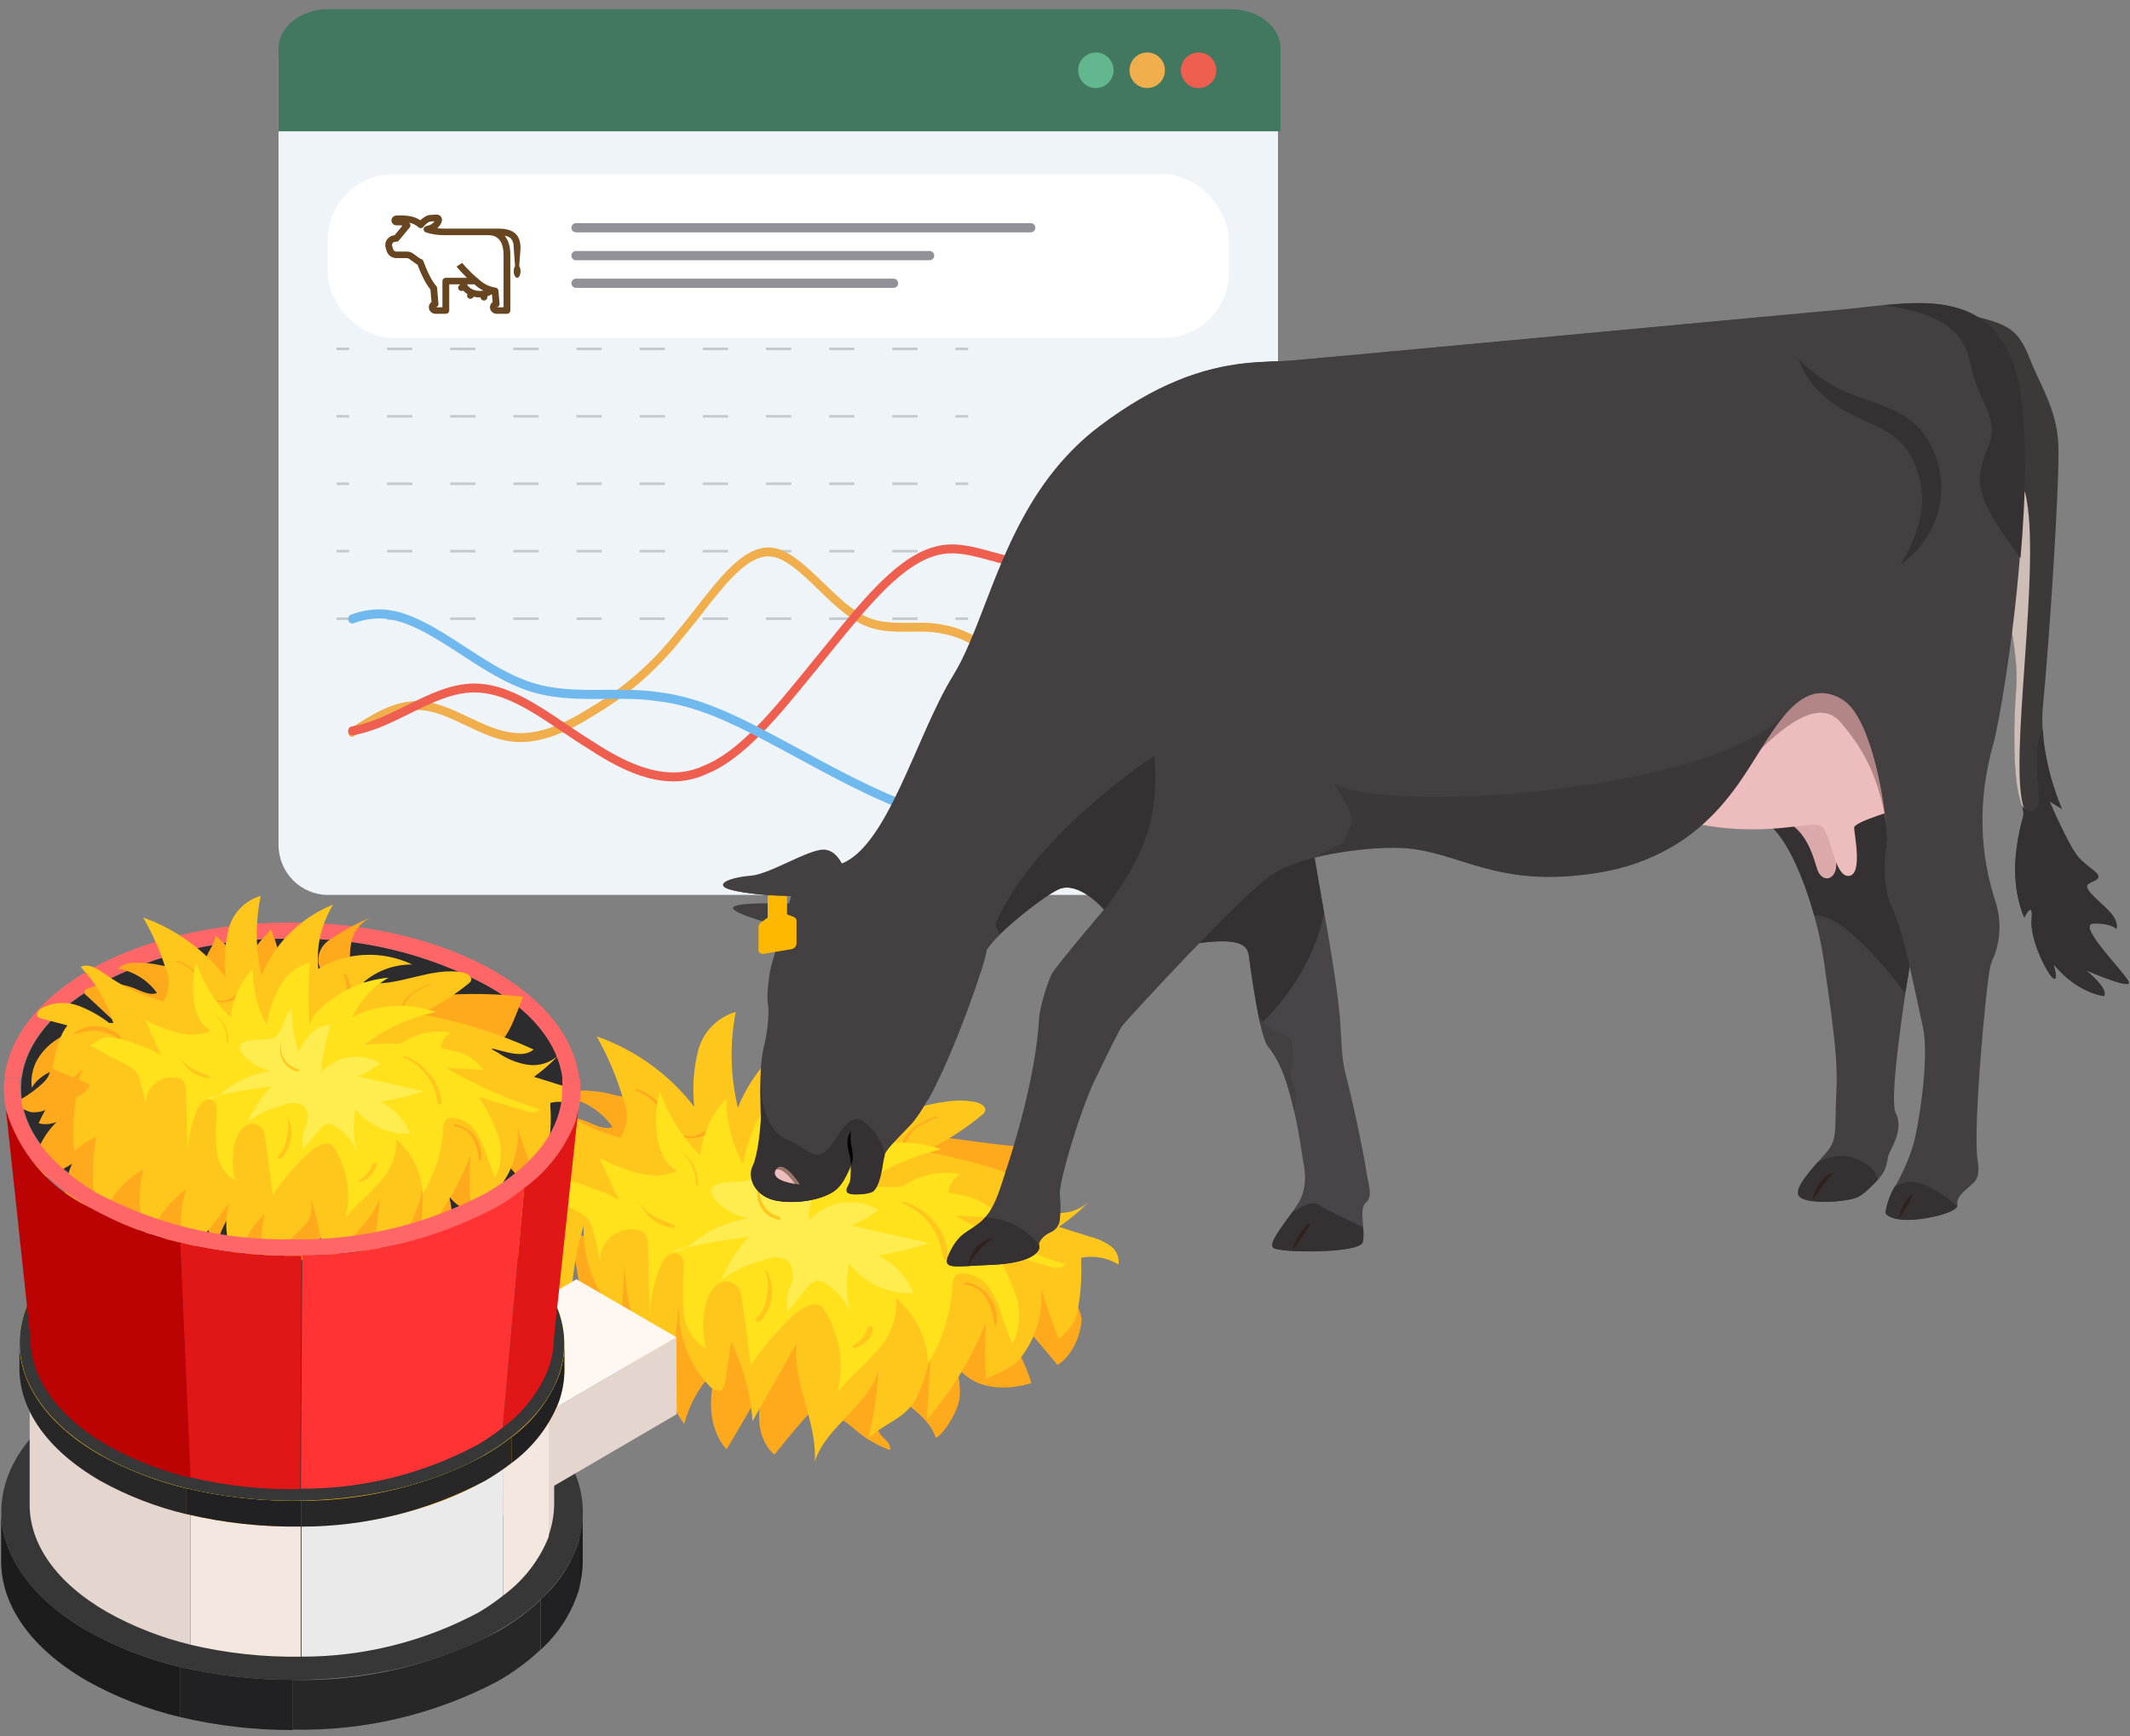 <svg width="130" height="106" viewBox="0 0 130 106" fill="none" xmlns="http://www.w3.org/2000/svg">
<rect x="0" y="0" width="130" height="106" fill="#808080" stroke="none"/>
<path d="M78 3.69V51.576C78 53.265 76.644 54.633 74.969 54.633H20.031C18.356 54.633 17 53.265 17 51.576V3.69C17 2.001 18.356 0.633 20.031 0.633H74.969C76.644 0.633 78 2.001 78 3.69Z" fill="#EEF4F8"/>
<path d="M78.156 2.963V8.015H17V2.963C17 1.637 18.36 0.562 20.038 0.562H75.117C76.796 0.562 78.156 1.637 78.156 2.963Z" fill="#427760"/>
<path opacity="0.2" fill-rule="evenodd" clip-rule="evenodd" d="M21.309 17.253L20.538 17.253L20.538 17.098L21.309 17.098L21.309 17.253ZM25.164 17.253L23.622 17.253L23.622 17.098L25.164 17.098L25.164 17.253ZM29.018 17.253L27.477 17.253L27.477 17.098L29.018 17.098L29.018 17.253ZM32.873 17.253L31.331 17.253L31.331 17.098L32.873 17.098L32.873 17.253ZM36.728 17.253L35.186 17.253L35.186 17.098L36.728 17.098L36.728 17.253ZM40.582 17.253L39.041 17.253L39.041 17.098L40.582 17.098L40.582 17.253ZM44.437 17.253L42.895 17.253L42.895 17.098L44.437 17.098L44.437 17.253ZM48.292 17.253L46.75 17.253L46.75 17.098L48.292 17.098L48.292 17.253ZM52.146 17.253L50.605 17.253L50.605 17.098L52.146 17.098L52.146 17.253ZM56.001 17.253L54.459 17.253L54.459 17.098L56.001 17.098L56.001 17.253ZM59.085 17.253L58.314 17.253L58.314 17.098L59.085 17.098L59.085 17.253Z" fill="#1D2125"/>
<path opacity="0.2" fill-rule="evenodd" clip-rule="evenodd" d="M21.309 21.374L20.538 21.374L20.538 21.219L21.309 21.219L21.309 21.374ZM25.164 21.374L23.622 21.374L23.622 21.219L25.164 21.219L25.164 21.374ZM29.018 21.374L27.477 21.374L27.477 21.219L29.018 21.219L29.018 21.374ZM32.873 21.374L31.331 21.374L31.331 21.219L32.873 21.219L32.873 21.374ZM36.728 21.374L35.186 21.374L35.186 21.219L36.728 21.219L36.728 21.374ZM40.582 21.374L39.041 21.374L39.041 21.219L40.582 21.219L40.582 21.374ZM44.437 21.374L42.895 21.374L42.895 21.219L44.437 21.219L44.437 21.374ZM48.292 21.374L46.75 21.374L46.75 21.219L48.292 21.219L48.292 21.374ZM52.146 21.374L50.605 21.374L50.605 21.219L52.146 21.219L52.146 21.374ZM56.001 21.374L54.459 21.374L54.459 21.219L56.001 21.219L56.001 21.374ZM59.085 21.374L58.314 21.374L58.314 21.219L59.085 21.219L59.085 21.374Z" fill="#1D2125"/>
<path opacity="0.2" fill-rule="evenodd" clip-rule="evenodd" d="M21.309 25.491L20.538 25.491L20.538 25.336L21.309 25.336L21.309 25.491ZM25.164 25.491L23.622 25.491L23.622 25.336L25.164 25.336L25.164 25.491ZM29.018 25.491L27.477 25.491L27.477 25.336L29.018 25.336L29.018 25.491ZM32.873 25.491L31.331 25.491L31.331 25.336L32.873 25.336L32.873 25.491ZM36.728 25.491L35.186 25.491L35.186 25.336L36.728 25.336L36.728 25.491ZM40.582 25.491L39.041 25.491L39.041 25.336L40.582 25.336L40.582 25.491ZM44.437 25.491L42.895 25.491L42.895 25.336L44.437 25.336L44.437 25.491ZM48.292 25.491L46.75 25.491L46.75 25.336L48.292 25.336L48.292 25.491ZM52.146 25.491L50.605 25.491L50.605 25.336L52.146 25.336L52.146 25.491ZM56.001 25.491L54.459 25.491L54.459 25.336L56.001 25.336L56.001 25.491ZM59.085 25.491L58.314 25.491L58.314 25.336L59.085 25.336L59.085 25.491Z" fill="#1D2125"/>
<path opacity="0.2" fill-rule="evenodd" clip-rule="evenodd" d="M21.309 29.608L20.538 29.608L20.538 29.453L21.309 29.453L21.309 29.608ZM25.164 29.608L23.622 29.608L23.622 29.453L25.164 29.453L25.164 29.608ZM29.018 29.608L27.477 29.608L27.477 29.453L29.018 29.453L29.018 29.608ZM32.873 29.608L31.331 29.608L31.331 29.453L32.873 29.453L32.873 29.608ZM36.728 29.608L35.186 29.608L35.186 29.453L36.728 29.453L36.728 29.608ZM40.582 29.608L39.041 29.608L39.041 29.453L40.582 29.453L40.582 29.608ZM44.437 29.608L42.895 29.608L42.895 29.453L44.437 29.453L44.437 29.608ZM48.292 29.608L46.75 29.608L46.75 29.453L48.292 29.453L48.292 29.608ZM52.146 29.608L50.605 29.608L50.605 29.453L52.146 29.453L52.146 29.608ZM56.001 29.608L54.459 29.608L54.459 29.453L56.001 29.453L56.001 29.608ZM59.085 29.608L58.314 29.608L58.314 29.453L59.085 29.453L59.085 29.608Z" fill="#1D2125"/>
<path opacity="0.2" fill-rule="evenodd" clip-rule="evenodd" d="M21.309 33.725L20.538 33.725L20.538 33.57L21.309 33.57L21.309 33.725ZM25.164 33.725L23.622 33.725L23.622 33.57L25.164 33.57L25.164 33.725ZM29.018 33.725L27.477 33.725L27.477 33.57L29.018 33.57L29.018 33.725ZM32.873 33.725L31.331 33.725L31.331 33.57L32.873 33.57L32.873 33.725ZM36.728 33.725L35.186 33.725L35.186 33.57L36.728 33.57L36.728 33.725ZM40.582 33.725L39.041 33.725L39.041 33.57L40.582 33.57L40.582 33.725ZM44.437 33.725L42.895 33.725L42.895 33.57L44.437 33.57L44.437 33.725ZM48.292 33.725L46.75 33.725L46.75 33.57L48.292 33.57L48.292 33.725ZM52.146 33.725L50.605 33.725L50.605 33.57L52.146 33.57L52.146 33.725ZM56.001 33.725L54.459 33.725L54.459 33.57L56.001 33.57L56.001 33.725ZM59.085 33.725L58.314 33.725L58.314 33.57L59.085 33.57L59.085 33.725Z" fill="#1D2125"/>
<path opacity="0.2" fill-rule="evenodd" clip-rule="evenodd" d="M21.309 37.847L20.538 37.847L20.538 37.691L21.309 37.691L21.309 37.847ZM25.164 37.847L23.622 37.847L23.622 37.691L25.164 37.691L25.164 37.847ZM29.018 37.847L27.477 37.847L27.477 37.691L29.018 37.691L29.018 37.847ZM32.873 37.847L31.331 37.847L31.331 37.691L32.873 37.691L32.873 37.847ZM36.728 37.847L35.186 37.847L35.186 37.691L36.728 37.691L36.728 37.847ZM40.582 37.847L39.041 37.847L39.041 37.691L40.582 37.691L40.582 37.847ZM44.437 37.847L42.895 37.847L42.895 37.691L44.437 37.691L44.437 37.847ZM48.292 37.847L46.75 37.847L46.75 37.691L48.292 37.691L48.292 37.847ZM52.146 37.847L50.605 37.847L50.605 37.691L52.146 37.691L52.146 37.847ZM56.001 37.847L54.459 37.847L54.459 37.691L56.001 37.691L56.001 37.847ZM59.085 37.847L58.314 37.847L58.314 37.691L59.085 37.691L59.085 37.847Z" fill="#1D2125"/>
<path fill-rule="evenodd" clip-rule="evenodd" d="M48.364 34.58C48.888 34.966 49.423 35.484 49.978 36.022L49.992 36.035C50.7 36.721 51.443 37.441 52.192 37.883C53.311 38.59 54.479 38.575 55.567 38.561L55.59 38.56C56.265 38.551 56.907 38.544 57.526 38.684L57.532 38.686L57.538 38.687C59.173 38.962 60.715 40.192 62.413 41.555L62.414 41.556C62.554 41.668 62.694 41.781 62.836 41.894C64.543 43.285 66.412 44.779 68.291 45.569L68.292 45.569L68.293 45.569C69.174 45.928 70.102 46.113 71.04 45.96C71.98 45.807 72.911 45.316 73.799 44.354C74.034 44.126 74.266 43.87 74.493 43.594C74.583 43.486 74.578 43.314 74.483 43.212C74.388 43.109 74.239 43.114 74.149 43.223C73.93 43.489 73.709 43.732 73.488 43.946L73.483 43.95L73.478 43.956C72.655 44.85 71.81 45.288 70.973 45.424C70.133 45.562 69.284 45.398 68.453 45.06C66.644 44.3 64.826 42.851 63.109 41.452L63.109 41.452L63.108 41.451C62.966 41.338 62.825 41.225 62.685 41.112L62.653 41.087C60.995 39.755 59.368 38.449 57.612 38.152C56.942 38.001 56.257 38.01 55.596 38.019L55.584 38.019C54.473 38.033 53.42 38.042 52.418 37.407L52.415 37.405L52.412 37.403C51.714 36.993 51.009 36.311 50.284 35.609L50.277 35.602C49.73 35.072 49.172 34.531 48.62 34.125C48.067 33.718 47.49 33.422 46.904 33.422C46.103 33.422 45.352 33.905 44.645 34.576C43.938 35.247 43.24 36.141 42.546 37.029L42.538 37.04C42.139 37.552 41.739 38.063 41.334 38.54L41.331 38.544L41.328 38.547C39.638 40.689 37.818 42.142 35.995 43.214L35.992 43.216L35.989 43.218C34.287 44.296 32.507 45.029 30.881 44.661L30.879 44.661L30.878 44.661C30.118 44.501 29.377 44.149 28.611 43.785L28.589 43.774C27.587 43.297 26.538 42.797 25.435 42.797C24.01 42.797 22.675 43.63 21.37 44.474C21.256 44.547 21.216 44.712 21.28 44.843C21.345 44.973 21.489 45.019 21.603 44.945C22.927 44.089 24.155 43.338 25.435 43.338C26.434 43.338 27.402 43.795 28.429 44.285L28.441 44.29C29.194 44.649 29.978 45.022 30.791 45.193C32.588 45.599 34.494 44.784 36.215 43.694C38.078 42.597 39.944 41.108 41.676 38.914C42.088 38.429 42.492 37.911 42.89 37.403L42.891 37.4C43.594 36.5 44.27 35.635 44.947 34.993C45.626 34.348 46.27 33.963 46.904 33.963C47.355 33.963 47.839 34.193 48.364 34.58Z" fill="#F0AE4D"/>
<path fill-rule="evenodd" clip-rule="evenodd" d="M74.402 27.939C73.391 27.516 72.355 27.389 71.281 27.811L71.275 27.814L71.268 27.817C70.137 28.349 68.979 29.561 67.844 30.748L67.819 30.775C66.575 32.076 65.355 33.347 64.15 33.874C63.011 34.356 61.816 34.035 60.537 33.683L60.511 33.676C59.449 33.383 58.328 33.074 57.236 33.331C56.052 33.59 54.926 34.395 53.829 35.457C52.732 36.519 51.641 37.861 50.531 39.227L50.524 39.235C50.345 39.455 50.165 39.676 49.984 39.898C49.772 40.158 49.561 40.417 49.351 40.675L49.349 40.678C48.25 42.032 47.191 43.336 46.13 44.412C45.069 45.488 44.022 46.319 42.955 46.738L42.948 46.741L42.942 46.744C40.795 47.755 38.453 46.757 36.198 45.271L36.195 45.269L36.191 45.267C35.63 44.923 35.077 44.551 34.524 44.178L34.49 44.155C32.698 42.947 30.886 41.726 28.955 41.726C27.514 41.726 26.141 42.407 24.814 43.064L24.791 43.075C23.782 43.575 22.797 44.062 21.786 44.283L21.784 44.283L21.783 44.284C21.673 44.309 21.563 44.331 21.453 44.349C21.324 44.371 21.234 44.508 21.252 44.657C21.271 44.806 21.39 44.909 21.52 44.888C21.639 44.869 21.758 44.845 21.876 44.817C22.942 44.584 23.97 44.075 24.965 43.581L24.978 43.575C26.331 42.905 27.62 42.27 28.955 42.27C30.745 42.27 32.451 43.412 34.285 44.648L34.287 44.649C34.837 45.02 35.396 45.397 35.966 45.745C38.226 47.235 40.746 48.361 43.115 47.251C44.265 46.797 45.364 45.914 46.443 44.82C47.522 43.725 48.596 42.403 49.69 41.056L49.695 41.049C49.906 40.79 50.117 40.53 50.329 40.271C50.51 40.049 50.69 39.828 50.868 39.608L50.87 39.606C51.987 38.232 53.06 36.912 54.133 35.873C55.207 34.833 56.259 34.098 57.326 33.865L57.327 33.865L57.329 33.864C58.31 33.634 59.334 33.911 60.427 34.212L60.459 34.221C61.7 34.563 63.029 34.929 64.315 34.385L64.316 34.384L64.317 34.384C65.615 33.816 66.898 32.474 68.112 31.204L68.137 31.178C69.3 29.96 70.398 28.817 71.441 28.323C72.384 27.954 73.304 28.059 74.24 28.45C74.363 28.502 74.499 28.429 74.543 28.287C74.588 28.146 74.525 27.99 74.402 27.939Z" fill="#EF5F50"/>
<path fill-rule="evenodd" clip-rule="evenodd" d="M25.596 38.435C26.44 38.853 27.3 39.412 28.182 39.986L28.193 39.993C29.329 40.732 30.5 41.494 31.677 41.959C33.411 42.696 35.222 42.68 36.965 42.665L36.984 42.665C38.056 42.656 39.1 42.647 40.112 42.801L40.116 42.801L40.12 42.802C42.783 43.102 45.277 44.443 47.966 45.893L47.967 45.893C48.19 46.013 48.415 46.134 48.64 46.255C51.363 47.744 54.319 49.329 57.281 50.165L57.282 50.165L57.283 50.165C60.043 50.92 63.048 50.928 65.844 48.892C68.449 47.2 70.879 43.982 72.417 41.945L72.428 41.929C72.647 41.639 72.848 41.373 73.029 41.138L73.031 41.136L74.5 39.147C74.585 39.031 74.575 38.857 74.476 38.757C74.377 38.657 74.227 38.67 74.142 38.785L72.676 40.771C72.493 41.007 72.292 41.274 72.074 41.563L72.073 41.563C70.522 43.619 68.138 46.772 65.609 48.413L65.604 48.416L65.599 48.42C62.945 50.354 60.081 50.362 57.392 49.627C54.483 48.807 51.568 47.246 48.84 45.754L48.839 45.754L48.838 45.753C48.613 45.632 48.388 45.511 48.164 45.391L48.144 45.38C45.478 43.943 42.917 42.563 40.169 42.252C39.124 42.093 38.05 42.103 36.989 42.112L36.981 42.112C35.217 42.128 33.485 42.14 31.836 41.439L31.834 41.438L31.831 41.437C30.698 40.989 29.561 40.25 28.412 39.503L28.406 39.499C27.531 38.93 26.65 38.356 25.78 37.926C24.907 37.495 24.029 37.199 23.159 37.199C22.567 37.199 21.987 37.318 21.417 37.524C21.292 37.569 21.222 37.724 21.261 37.87C21.299 38.016 21.432 38.097 21.556 38.052C22.089 37.86 22.622 37.752 23.159 37.752C23.94 37.752 24.751 38.018 25.596 38.435Z" fill="#70B9EF"/>
<path d="M74.206 4.54C74.344 3.956 73.984 3.371 73.403 3.233C72.821 3.095 72.239 3.457 72.102 4.041C71.965 4.624 72.325 5.209 72.906 5.347C73.487 5.485 74.069 5.123 74.206 4.54Z" fill="#EF5F50"/>
<path d="M70.783 5.057C71.205 4.633 71.205 3.945 70.783 3.521C70.361 3.097 69.676 3.097 69.254 3.521C68.832 3.945 68.832 4.633 69.254 5.057C69.676 5.481 70.361 5.481 70.783 5.057Z" fill="#F0AE4D"/>
<path d="M67.648 5.057C68.07 4.633 68.07 3.945 67.648 3.521C67.226 3.097 66.541 3.097 66.119 3.521C65.697 3.945 65.697 4.633 66.119 5.057C66.541 5.481 67.226 5.481 67.648 5.057Z" fill="#63B78F"/>
<rect x="20" y="10.633" width="55" height="10" rx="4" fill="white"/>
<path fill-rule="evenodd" clip-rule="evenodd" d="M26.962 13.524C26.924 13.669 26.816 13.82 26.685 13.932C26.811 13.948 26.951 13.957 27.106 13.957L30.466 13.957C30.884 13.964 31.224 14.045 31.455 14.26C31.69 14.477 31.769 14.79 31.769 15.157L31.689 16.241C31.738 16.314 31.769 16.429 31.769 16.557C31.769 16.778 31.676 16.957 31.562 16.957C31.447 16.957 31.355 16.778 31.355 16.557C31.355 16.429 31.386 16.314 31.435 16.241L31.355 15.157C31.355 14.835 31.284 14.655 31.168 14.548C31.091 14.477 30.976 14.42 30.801 14.388C31.018 14.649 31.147 15.031 31.147 15.557V18.958C31.147 19.011 31.125 19.062 31.087 19.1C31.048 19.137 30.995 19.158 30.94 19.158H30.318C30.232 19.158 30.147 19.132 30.077 19.083C30.007 19.035 29.954 18.966 29.926 18.887C29.898 18.808 29.897 18.722 29.922 18.642C29.947 18.562 29.997 18.492 30.066 18.441L30.024 17.96C29.934 18.014 29.837 18.058 29.736 18.089L29.74 18.108C29.75 18.16 29.739 18.214 29.708 18.258C29.677 18.302 29.63 18.332 29.576 18.343C29.522 18.353 29.466 18.342 29.42 18.312C29.375 18.282 29.343 18.236 29.333 18.184L29.328 18.157C29.186 18.162 29.045 18.146 28.908 18.112L28.891 18.143C28.864 18.188 28.82 18.221 28.768 18.235C28.716 18.249 28.661 18.243 28.613 18.219C28.566 18.194 28.53 18.153 28.514 18.103C28.498 18.053 28.502 18 28.526 17.953L28.527 17.952C28.429 17.892 28.343 17.82 28.271 17.74L28.248 17.749C28.199 17.769 28.144 17.769 28.094 17.751C28.044 17.732 28.004 17.696 27.981 17.649C27.959 17.603 27.955 17.549 27.972 17.501C27.989 17.452 28.025 17.411 28.072 17.387L28.064 17.358H27.417V18.958C27.417 19.011 27.395 19.062 27.356 19.1C27.318 19.137 27.265 19.158 27.21 19.158H26.588C26.502 19.158 26.417 19.132 26.347 19.084C26.276 19.035 26.224 18.966 26.196 18.887C26.168 18.808 26.166 18.722 26.191 18.642C26.216 18.562 26.267 18.492 26.335 18.441L26.269 17.671C25.977 17.316 25.719 16.782 25.479 16.156C25.441 16.139 25.404 16.117 25.369 16.091L24.966 15.798C24.93 15.772 24.886 15.757 24.841 15.757H24.194C24.059 15.757 23.928 15.715 23.821 15.637C23.713 15.559 23.635 15.449 23.597 15.324L23.537 15.124C23.512 15.039 23.506 14.949 23.521 14.861C23.535 14.773 23.57 14.69 23.622 14.617C23.675 14.544 23.743 14.483 23.823 14.438C23.902 14.393 23.991 14.367 24.083 14.359L24.554 13.791C24.538 13.78 24.521 13.769 24.503 13.757H24.205C24.122 13.758 24.043 13.727 23.984 13.671C23.925 13.616 23.892 13.54 23.891 13.46C23.89 13.38 23.922 13.304 23.98 13.247C24.037 13.19 24.116 13.158 24.199 13.157C24.881 13.125 25.315 13.215 25.653 13.447C25.71 13.392 25.771 13.342 25.837 13.296C25.936 13.224 26.02 13.176 26.108 13.148C26.192 13.122 26.269 13.119 26.333 13.117L26.342 13.117C26.398 13.115 26.461 13.113 26.549 13.102C26.661 13.089 26.803 13.1 26.899 13.208C26.993 13.313 26.983 13.443 26.962 13.524ZM29.843 14.357C30.055 14.36 30.267 14.424 30.428 14.584C30.593 14.748 30.733 15.041 30.733 15.557V18.758H30.318C30.37 18.75 30.416 18.723 30.448 18.684C30.48 18.644 30.495 18.594 30.491 18.544L30.421 17.741C30.417 17.697 30.398 17.655 30.367 17.622C30.336 17.59 30.294 17.568 30.249 17.561C29.773 17.483 29.466 17.283 29.18 17.015C29.16 16.995 29.136 16.98 29.109 16.971C29.121 16.974 29.132 16.977 29.143 16.982C29.135 16.977 29.113 16.961 29.075 16.93C28.971 16.843 28.872 16.752 28.776 16.658C28.541 16.429 28.295 16.166 28.21 16.046L27.867 16.27C27.976 16.425 28.248 16.712 28.482 16.94L28.501 16.958H27.21C27.155 16.958 27.102 16.979 27.063 17.016C27.024 17.054 27.003 17.105 27.003 17.158V18.758H26.588C26.64 18.75 26.686 18.723 26.718 18.683C26.75 18.644 26.765 18.594 26.76 18.544L26.677 17.576C26.673 17.534 26.656 17.495 26.629 17.463C26.356 17.152 26.094 16.622 25.836 15.933C25.824 15.902 25.805 15.875 25.78 15.853C25.755 15.831 25.725 15.815 25.692 15.807C25.668 15.801 25.643 15.79 25.619 15.772L25.216 15.479C25.108 15.4 24.976 15.357 24.841 15.357H24.194C24.149 15.357 24.106 15.343 24.07 15.317C24.034 15.291 24.008 15.255 23.995 15.213L23.935 15.013C23.927 14.983 23.925 14.952 23.931 14.921C23.936 14.891 23.95 14.862 23.969 14.837C23.988 14.812 24.013 14.792 24.042 14.778C24.071 14.764 24.102 14.757 24.134 14.757H24.184C24.215 14.757 24.246 14.75 24.274 14.737C24.302 14.724 24.327 14.705 24.346 14.682L25.006 13.886C25.039 13.846 25.055 13.796 25.051 13.745C25.047 13.695 25.023 13.647 24.984 13.613L24.96 13.593C25.223 13.644 25.393 13.741 25.537 13.872C25.558 13.892 25.584 13.907 25.613 13.916C25.641 13.925 25.671 13.929 25.701 13.926C25.731 13.922 25.76 13.913 25.785 13.898C25.811 13.883 25.833 13.863 25.85 13.839C25.897 13.773 25.976 13.693 26.082 13.617C26.169 13.556 26.211 13.537 26.235 13.529C26.26 13.521 26.282 13.52 26.356 13.517H26.357C26.4 13.515 26.453 13.514 26.521 13.508C26.482 13.567 26.432 13.619 26.373 13.661C26.291 13.72 26.157 13.77 26.016 13.8C25.971 13.809 25.932 13.832 25.902 13.865C25.873 13.898 25.855 13.94 25.853 13.984C25.85 14.027 25.862 14.071 25.887 14.107C25.913 14.143 25.95 14.171 25.993 14.185C26.284 14.28 26.632 14.357 27.106 14.357H29.843ZM28.505 17.358C28.611 17.566 28.88 17.758 29.282 17.758C29.359 17.758 29.431 17.751 29.498 17.738C29.291 17.633 29.115 17.503 28.953 17.358H28.505Z" fill="#674521"/>
<path d="M35.152 14.184H62.914C62.987 14.184 63.057 14.154 63.109 14.101C63.161 14.049 63.19 13.977 63.19 13.902C63.19 13.828 63.161 13.756 63.109 13.704C63.057 13.651 62.987 13.621 62.914 13.621H35.152C35.078 13.621 35.008 13.651 34.957 13.704C34.905 13.756 34.876 13.828 34.876 13.902C34.876 13.977 34.905 14.049 34.957 14.101C35.008 14.154 35.078 14.184 35.152 14.184Z" fill="#929197"/>
<path d="M35.151 15.887H56.742C56.816 15.887 56.886 15.857 56.937 15.804C56.989 15.752 57.018 15.68 57.018 15.605C57.018 15.531 56.989 15.459 56.937 15.407C56.886 15.354 56.816 15.324 56.742 15.324H35.151C35.078 15.324 35.007 15.354 34.956 15.407C34.904 15.459 34.875 15.531 34.875 15.605C34.875 15.68 34.904 15.752 34.956 15.804C35.007 15.857 35.078 15.887 35.151 15.887Z" fill="#929197"/>
<path d="M35.151 17.574H54.542C54.615 17.574 54.685 17.545 54.737 17.492C54.789 17.439 54.818 17.368 54.818 17.293C54.818 17.218 54.789 17.147 54.737 17.094C54.685 17.041 54.615 17.012 54.542 17.012H35.151C35.078 17.012 35.007 17.041 34.956 17.094C34.904 17.147 34.875 17.218 34.875 17.293C34.875 17.368 34.904 17.439 34.956 17.492C35.007 17.545 35.078 17.574 35.151 17.574Z" fill="#929197"/>
<path d="M35.803 66.579C35.581 66.562 35.358 66.588 35.145 66.657C34.934 66.726 34.737 66.836 34.568 66.981C35.706 67.198 36.715 67.849 37.382 68.795C36.891 68.988 36.354 68.691 35.893 68.498C35.324 68.263 34.713 68.149 34.098 68.162C33.483 68.175 32.878 68.314 32.319 68.572C32.277 68.583 32.238 68.604 32.204 68.632C32.171 68.66 32.144 68.695 32.126 68.735C32.126 68.839 32.2 68.958 32.289 69.048L34.895 71.382C34.073 71.132 33.205 71.072 32.357 71.206C31.508 71.34 30.701 71.664 29.996 72.155C29.437 72.537 28.978 73.047 28.656 73.642C28.357 74.266 28.253 74.966 28.358 75.649C28.954 74.534 30.428 74.281 31.337 73.463C31.495 75.129 31.54 76.803 31.471 78.474C31.408 78.735 31.411 79.007 31.478 79.266C31.546 79.525 31.676 79.764 31.858 79.961C31.743 78.849 31.999 77.731 32.587 76.779C32.905 76.132 33.363 75.563 33.927 75.114C34.745 74.627 35.627 74.256 36.548 74.014C37.233 73.737 37.871 73.356 38.439 72.884C38.793 72.603 39.087 72.254 39.303 71.858C39.489 71.384 39.585 70.88 39.586 70.371C39.784 69.34 39.57 68.272 38.99 67.397C38.602 67.123 38.152 66.949 37.68 66.892C37.069 66.711 36.439 66.606 35.803 66.579Z" fill="#FFA91C"/>
<path d="M49.205 67.965H49.428C49.547 67.489 49.175 67.043 49.086 66.567C49.073 66.281 49.13 65.997 49.252 65.738C49.374 65.479 49.557 65.253 49.785 65.08C50.787 64.375 51.873 63.795 53.017 63.355C52.614 63.534 52.264 63.814 52.003 64.169C51.742 64.524 51.578 64.94 51.528 65.378C51.379 66.201 51.454 67.049 51.745 67.833C52.035 68.617 52.531 69.31 53.18 69.838C53.18 69.541 53.597 69.437 53.895 69.407C57.007 69.005 60.119 70.002 63.261 70.031C63.307 70.036 63.354 70.031 63.398 70.015C63.441 70 63.481 69.975 63.514 69.942C63.514 69.942 63.514 69.749 63.514 69.675C63.514 69.6 62.933 69.526 62.68 69.675C61.921 70.165 61.712 71.161 61.117 71.86C60.724 72.241 60.257 72.536 59.744 72.728C59.232 72.92 58.685 73.004 58.139 72.975C57.112 72.955 56.086 73.025 55.072 73.184L49.205 67.965Z" fill="#FFA91C"/>
<path d="M50.693 86.553C51.244 86.434 51.736 86.895 52.182 87.267C52.808 87.811 53.53 88.235 54.312 88.516C54.416 88.174 54.029 87.906 53.791 87.638C53.607 87.413 53.479 87.147 53.417 86.863C53.355 86.579 53.36 86.284 53.433 86.003C53.588 85.449 53.818 84.918 54.118 84.427C54.952 85.691 56.635 86.315 57.096 87.728C57.2 87.995 58.585 86.241 58.585 85.141C58.615 84.026 58.309 82.927 57.707 81.989C58.838 85.914 62.948 84.427 62.948 84.427C62.694 83.599 62.339 82.805 61.891 82.063C61.678 81.886 61.535 81.64 61.486 81.368C61.437 81.096 61.485 80.816 61.623 80.576C61.623 80.502 61.772 80.412 61.876 80.427C61.955 80.437 62.029 80.473 62.084 80.531C62.754 81.126 64.541 83.327 64.541 83.327C64.727 83.21 64.897 83.07 65.047 82.91C65.63 82.244 65.971 81.4 66.015 80.516C65.864 79.745 65.485 79.035 64.928 78.48C64.145 77.355 63.069 76.466 61.816 75.907C60.877 75.664 59.897 75.629 58.943 75.803C55.965 76.175 52.986 76.889 50.008 76.324C48.364 75.954 46.79 75.321 45.348 74.45C44.196 73.803 43.087 73.083 42.027 72.294C41.573 71.846 40.968 71.581 40.33 71.551C39.362 71.64 38.647 72.8 37.694 72.621L50.693 86.553Z" fill="#FFA91C"/>
<path d="M50.991 82.686C51.128 83.139 51.147 83.62 51.048 84.082C50.949 84.545 50.735 84.975 50.425 85.333C50.142 85.645 49.8 85.898 49.487 86.195C48.773 86.894 47.269 88.797 47.269 88.797C47.269 88.797 45.497 87.549 46.822 84.173C46.167 85.437 44.35 88.47 44.35 88.47C44.35 88.47 42.697 86.984 43.74 83.534C42.787 84.466 42.103 85.637 41.759 86.924C40.799 85.595 40.278 83.999 40.27 82.359C39.724 82.929 39.361 83.649 39.228 84.426C38.6 83.718 38.147 82.874 37.903 81.96C37.66 81.046 37.635 80.088 37.828 79.163L36.086 82.553C35.759 80.724 35.446 78.91 35.133 77.081C35.029 76.471 34.642 75.46 34.85 74.895C35.234 74.286 35.836 73.845 36.533 73.661C36.56 73.661 36.587 73.65 36.607 73.631C36.626 73.611 36.637 73.585 36.637 73.557C36.637 73.53 36.626 73.503 36.607 73.484C36.587 73.464 36.56 73.453 36.533 73.453C36.103 73.547 35.696 73.727 35.337 73.983C34.979 74.238 34.677 74.564 34.448 74.94C34.18 75.305 33.996 75.725 33.909 76.17C33.821 76.614 33.833 77.073 33.942 77.512C33.942 77.512 34.076 77.512 34.091 77.512C34.046 76.702 34.237 75.896 34.642 75.193L34.746 75.059L50.991 82.686Z" fill="#FFA91C"/>
<path d="M67.743 76.036C67.378 75.784 66.969 75.602 66.537 75.501L64.616 74.891C65.265 74.464 65.865 73.965 66.403 73.404C66.11 73.659 65.765 73.845 65.392 73.95C65.018 74.056 64.626 74.077 64.244 74.014C63.469 73.897 62.731 73.608 62.085 73.167L61.43 72.75C62.561 72.973 63.797 73.538 64.646 72.854C62.023 71.664 59.262 70.805 56.426 70.297C57.683 69.705 58.859 68.955 59.926 68.067C60.012 68.015 60.08 67.937 60.119 67.844C60.224 67.561 59.851 67.338 59.553 67.279C57.171 66.788 54.744 68.438 52.347 67.978C53.329 67.129 54.592 66.673 55.891 66.699C54.824 66.195 53.647 65.966 52.468 66.034C51.29 66.101 50.148 66.463 49.145 67.085C48.976 65.46 49.347 63.825 50.203 62.432C49.034 62.902 47.974 63.605 47.086 64.497C46.198 65.389 45.5 66.452 45.036 67.621C44.575 65.705 44.529 63.712 44.902 61.777C44.346 61.938 43.843 62.241 43.441 62.655C43.038 63.07 42.752 63.582 42.608 64.141C42.328 65.258 42.248 66.416 42.37 67.561C40.843 65.584 38.774 64.091 36.414 63.264C37.103 64.475 37.648 65.763 38.037 67.1C38.21 67.477 38.284 67.892 38.253 68.305C38.222 68.719 38.086 69.118 37.859 69.464C36.357 69.052 34.941 68.377 33.675 67.472C33.138 67.1 32.483 66.669 31.903 66.966C33.03 68.106 33.858 69.505 34.315 71.04H34.017C33.382 70.544 32.68 70.138 31.932 69.836C31.487 69.656 31.008 69.574 30.527 69.594C30.047 69.615 29.577 69.738 29.148 69.955C28.924 70.089 28.701 70.371 28.865 70.579C28.941 70.647 29.033 70.694 29.133 70.713L31.009 71.219C30.747 71.54 30.549 71.908 30.428 72.304C30.028 73.525 29.802 74.797 29.758 76.081C29.758 76.363 29.758 76.705 30.026 76.839H30.131C30.686 75.823 31.435 74.924 32.334 74.193C32.311 75.247 32.523 76.293 32.956 77.255C33.389 78.217 34.031 79.07 34.836 79.753C34.883 78.081 35.148 76.421 35.625 74.817C35.583 75.882 35.767 76.944 36.165 77.933C36.563 78.922 37.165 79.816 37.933 80.556L38.142 76.795C38.062 78.84 38.579 80.865 39.63 82.623C39.921 83.189 40.385 83.648 40.956 83.931C41.12 82.445 41.298 80.958 41.462 79.471C41.391 80.396 41.512 81.326 41.82 82.201C42.128 83.076 42.614 83.878 43.249 84.556C43.457 84.794 43.8 85.017 44.053 84.824C44.174 84.699 44.248 84.536 44.261 84.363C44.38 83.545 44.514 82.727 44.634 81.909C44.857 82.43 45.095 82.95 45.274 83.5C45.634 84.552 45.855 85.647 45.929 86.757L48.624 81.999C48.326 84.377 49.89 86.771 49.726 89.21C50.441 87.069 52.927 85.864 53.612 83.708C53.538 85.098 53.328 86.478 52.987 87.827C53.999 86.861 54.952 86.742 55.786 85.612C56.286 84.683 56.628 83.678 56.799 82.638L56.575 86.652C58.109 84.891 59.328 82.879 60.179 80.705C60.098 81.853 60.098 83.006 60.179 84.154C60.844 83.909 61.475 83.58 62.055 83.173C62.605 82.553 63.02 81.826 63.276 81.038C63.533 80.25 63.624 79.418 63.544 78.594C63.663 79.218 64.616 81.746 64.616 81.746C64.616 81.746 65.599 80.943 65.718 80.259C65.944 79.184 66.034 78.085 65.986 76.988C65.994 76.919 65.994 76.849 65.986 76.78C66.771 76.627 67.584 76.775 68.264 77.196C68.296 76.973 68.264 76.746 68.172 76.541C68.079 76.335 67.931 76.161 67.743 76.036Z" fill="#FFC61C"/>
<path d="M57.127 68.144C56.189 68.531 55.325 68.888 55.027 69.944C55.027 69.944 55.027 70.018 55.117 69.944C55.4 69.557 55.548 69.081 55.965 68.814C56.352 68.59 56.755 68.397 57.172 68.234C57.172 68.234 57.201 68.07 57.127 68.144Z" fill="#FFA91C"/>
<path d="M58.913 78.269C58.894 78.269 58.875 78.277 58.861 78.291C58.847 78.305 58.839 78.324 58.839 78.344C58.839 78.364 58.847 78.382 58.861 78.396C58.875 78.41 58.894 78.418 58.913 78.418C60.194 78.537 60.566 79.905 60.715 80.916H60.804C60.86 80.618 60.854 80.311 60.788 80.015C60.723 79.719 60.598 79.439 60.421 79.192C60.245 78.945 60.02 78.736 59.761 78.578C59.502 78.419 59.214 78.314 58.913 78.269Z" fill="#FFA91C"/>
<path d="M52.957 80.65C52.378 80.972 51.947 81.504 51.751 82.137C51.572 82.702 51.423 83.623 51.944 84.01C51.944 84.01 52.064 84.01 51.944 84.01C51.674 83.439 51.626 82.787 51.81 82.182C51.995 81.577 52.398 81.063 52.942 80.739C52.942 80.739 53.031 80.605 52.957 80.65Z" fill="#FFA91C"/>
<path d="M40.642 68.071C40.481 67.675 40.228 67.324 39.905 67.045C39.581 66.766 39.196 66.567 38.781 66.465V66.584C39.149 66.695 39.488 66.886 39.773 67.143C40.059 67.4 40.285 67.717 40.434 68.071C40.606 68.437 40.682 68.841 40.653 69.244C40.625 69.648 40.493 70.037 40.27 70.375C40.27 70.375 40.27 70.465 40.345 70.375C40.613 70.061 40.784 69.676 40.837 69.267C40.89 68.858 40.822 68.442 40.642 68.071Z" fill="#FFA91C"/>
<path d="M43.889 68.177C43.293 68.742 42.757 69.575 41.789 69.322C41.7 69.322 41.67 69.426 41.789 69.441C42.244 69.526 42.714 69.455 43.122 69.239C43.531 69.023 43.854 68.675 44.038 68.251C44.038 68.251 43.949 68.073 43.889 68.177Z" fill="#FFA91C"/>
<path d="M47.998 68.458C47.52 68.088 47.188 67.561 47.06 66.971C47.019 66.63 47.057 66.283 47.17 65.959C47.284 65.634 47.47 65.34 47.715 65.098C47.715 65.098 47.715 65.098 47.715 65.098C47.465 65.332 47.27 65.619 47.145 65.938C47.019 66.257 46.967 66.6 46.991 66.942C47.015 67.284 47.116 67.616 47.285 67.914C47.454 68.213 47.687 68.469 47.968 68.666C47.968 68.636 48.057 68.532 47.998 68.458Z" fill="#FFA91C"/>
<path d="M51.051 67.473C51.051 67.369 50.857 67.473 50.902 67.562C51.064 67.959 51.129 68.388 51.093 68.814C51.057 69.241 50.92 69.652 50.693 70.016C50.693 70.12 50.768 70.209 50.842 70.135C51.153 69.769 51.341 69.316 51.379 68.838C51.416 68.36 51.301 67.882 51.051 67.473Z" fill="#FFA91C"/>
<path d="M58.303 74.199L60.998 74.362C60.728 73.985 60.385 73.666 59.988 73.426C59.591 73.185 59.149 73.028 58.69 72.965L57.886 72.786C57.914 72.555 57.996 72.334 58.125 72.14C58.254 71.946 58.427 71.786 58.63 71.671C57.58 71.479 56.496 71.641 55.548 72.132C55.371 72.265 55.175 72.37 54.967 72.444C54.685 72.466 54.401 72.466 54.118 72.444C53.508 72.444 52.898 72.444 52.287 72.563C53.817 71.394 55.586 70.577 57.469 70.169C56.501 69.83 55.475 69.69 54.451 69.756C53.428 69.823 52.428 70.095 51.513 70.556C52.069 69.361 52.978 68.365 54.118 67.701C52.225 67.903 50.459 68.748 49.115 70.095C48.789 70.373 48.572 70.757 48.505 71.18C48.401 69.66 48.401 68.135 48.505 66.616C48.022 66.734 47.569 66.952 47.176 67.257C46.784 67.562 46.46 67.946 46.227 68.385C45.812 69.228 45.517 70.123 45.348 71.046C44.675 69.826 44.327 68.455 44.336 67.062C43.426 68.008 42.864 69.235 42.742 70.541C41.627 69.428 40.781 68.076 40.271 66.586C39.869 67.984 39.839 70.719 41.328 71.478C40.606 71.777 39.807 71.835 39.05 71.641C38.191 71.417 37.361 71.092 36.578 70.675L37.769 73.247C37.257 72.939 36.706 72.699 36.131 72.533C35.603 72.309 35.054 72.135 34.493 72.013C34.133 71.916 33.752 71.916 33.392 72.013C33.105 72.177 32.826 72.356 32.558 72.548C33.053 72.755 33.526 73.009 33.972 73.306C34.483 73.534 34.981 73.793 35.461 74.08C35.666 74.196 35.84 74.359 35.97 74.555C36.099 74.752 36.18 74.976 36.206 75.21C36.387 75.794 36.526 76.39 36.623 76.994C36.614 76.712 36.669 76.431 36.786 76.173C36.902 75.916 37.075 75.688 37.293 75.507C37.526 75.305 37.806 75.163 38.107 75.094C38.408 75.024 38.721 75.028 39.02 75.106C39.601 75.269 39.556 75.834 39.556 76.325C39.556 77.648 39.63 78.971 39.66 80.295C39.708 79.297 39.914 78.313 40.271 77.38C40.359 77.099 40.524 76.846 40.747 76.652C40.861 76.554 41.006 76.499 41.157 76.499C41.307 76.499 41.452 76.554 41.566 76.652C41.674 76.815 41.73 77.007 41.73 77.202C41.73 78.139 41.611 79.09 41.73 80.012C41.743 80.483 41.875 80.943 42.115 81.349C42.355 81.754 42.693 82.093 43.1 82.332C42.854 81.406 42.854 80.432 43.1 79.507C43.293 78.808 43.904 78.02 44.589 78.273C45.274 78.525 45.244 79.09 45.318 79.626C45.497 80.86 45.661 82.109 45.825 83.343C46.556 82.262 47.405 81.264 48.356 80.369C48.847 79.908 49.532 79.432 50.143 79.73C50.674 80.486 51.035 81.348 51.202 82.256C51.369 83.164 51.338 84.098 51.111 84.993C51.84 84.086 52.778 83.358 53.538 82.451C53.943 82.028 54.256 81.525 54.456 80.975C54.656 80.424 54.739 79.838 54.699 79.254C55.28 79.747 55.752 80.353 56.088 81.036C56.423 81.719 56.615 82.464 56.65 83.224C57.551 81.756 58.064 80.082 58.139 78.362C58.148 78.189 58.211 78.023 58.317 77.886C58.432 77.785 58.581 77.732 58.734 77.737C59.052 77.743 59.365 77.822 59.647 77.969C59.928 78.116 60.172 78.327 60.357 78.585C60.706 79.102 60.962 79.676 61.117 80.28L61.787 82.064C62.249 81.14 62.329 80.073 62.01 79.09C61.667 78.105 61.202 77.166 60.625 76.295L64.005 77.306C64.363 77.41 64.824 77.485 65.018 77.172C62.666 76.459 60.411 75.46 58.303 74.199Z" fill="#FFE11C"/>
<path d="M47.15 69.894C47.151 70.97 47.342 72.038 47.716 73.047C48.133 72.065 48.937 71.069 50.009 71.114C49.65 72.217 49.429 73.361 49.354 74.519C49.877 73.932 50.588 73.546 51.365 73.426C52.142 73.307 52.937 73.462 53.612 73.864C53.107 74.255 52.551 74.575 51.96 74.816L56.724 75.886C55.702 76.214 54.657 76.468 53.597 76.645C54.575 77.111 55.341 77.929 55.742 78.935C54.988 78.974 54.236 78.829 53.552 78.513C52.867 78.197 52.269 77.719 51.811 77.121C51.579 78.255 51.656 79.431 52.034 80.525C51.776 79.592 51.161 78.796 50.322 78.31C50.19 78.222 50.034 78.175 49.875 78.176C49.639 78.227 49.432 78.365 49.294 78.563L48.073 80.05C47.966 79.501 48.039 78.933 48.282 78.429C48.38 78.184 48.411 77.917 48.372 77.655C48.333 77.394 48.225 77.148 48.058 76.942C47.829 76.821 47.573 76.758 47.314 76.758C47.054 76.758 46.799 76.821 46.569 76.942C45.638 77.161 44.765 77.577 44.008 78.161C44.42 77.185 44.994 76.286 45.706 75.5C44.134 75.702 42.573 75.985 41.03 76.347C41.477 76.496 41.909 76.154 42.281 75.857C43.265 75.077 44.435 74.565 45.676 74.37C44.876 74.236 44.148 73.826 43.621 73.21C43.472 73.017 43.323 72.764 43.443 72.556C43.521 72.429 43.642 72.334 43.785 72.288C44.455 72.006 45.453 72.288 45.989 71.917C46.525 71.545 46.554 70.415 47.15 69.894Z" fill="#FFED4F"/>
<path d="M41.134 74.764C40.271 74.422 39.362 74.155 38.99 73.277C39.151 73.727 39.434 74.124 39.808 74.423C40.181 74.722 40.63 74.912 41.105 74.972C41.179 74.943 41.209 74.809 41.134 74.764Z" fill="#FFC61C"/>
<path d="M57.037 74.612C56.56 74.008 55.903 73.57 55.16 73.363C55.086 73.363 55.041 73.453 55.16 73.482C55.657 73.693 56.106 74.004 56.477 74.395C56.849 74.787 57.135 75.25 57.319 75.757C57.439 76.069 57.468 76.411 57.573 76.738C57.677 77.066 57.811 76.857 57.841 76.738C57.841 75.956 57.555 75.199 57.037 74.612Z" fill="#FFC61C"/>
<path d="M53.269 81.065C53.264 81.038 53.252 81.014 53.233 80.994C53.215 80.974 53.191 80.959 53.165 80.951C53.139 80.944 53.112 80.943 53.085 80.95C53.059 80.957 53.035 80.971 53.016 80.991C52.947 81.087 52.892 81.192 52.852 81.303C52.811 81.416 52.751 81.522 52.674 81.615C52.517 81.826 52.32 82.003 52.093 82.136C52.004 82.136 52.093 82.344 52.167 82.299C52.458 82.217 52.72 82.058 52.927 81.838C53.036 81.742 53.124 81.623 53.183 81.489C53.242 81.356 53.272 81.211 53.269 81.065Z" fill="#FFC61C"/>
<path d="M51.393 69.04C51.393 68.906 51.393 69.04 51.393 69.04C50.936 69.527 50.627 70.134 50.503 70.789C50.379 71.445 50.445 72.123 50.693 72.742C50.693 72.831 50.887 72.742 50.857 72.742C50.651 72.156 50.57 71.533 50.619 70.913C50.688 70.227 50.957 69.575 51.393 69.04Z" fill="#FFC61C"/>
<path d="M46.763 77.543C46.763 77.543 46.674 77.543 46.689 77.543C46.904 78.067 46.935 78.649 46.778 79.193C46.742 79.666 46.536 80.11 46.197 80.442C46.078 80.546 46.197 80.769 46.376 80.665C46.778 80.261 47.033 79.735 47.103 79.17C47.173 78.605 47.054 78.033 46.763 77.543Z" fill="#FFC61C"/>
<path d="M34.761 71.892C34.315 71.478 33.739 71.231 33.131 71.193C32.523 71.155 31.92 71.328 31.426 71.684C31.426 71.684 31.426 71.773 31.426 71.684C31.909 71.537 32.41 71.457 32.915 71.446C33.474 71.516 34.012 71.704 34.493 71.996C34.731 72.13 34.85 71.981 34.761 71.892Z" fill="#FFA91C"/>
<path d="M41.507 70.269C41.819 70.511 42.069 70.823 42.237 71.179C42.406 71.536 42.487 71.927 42.475 72.321C42.475 72.321 42.594 72.411 42.594 72.321C42.609 71.914 42.517 71.51 42.326 71.15C42.135 70.79 41.853 70.486 41.507 70.269Z" fill="#FFC61C"/>
<path d="M47.626 74.296C47.403 74.248 47.191 74.153 47.008 74.016C46.824 73.88 46.672 73.706 46.562 73.505C46.451 73.305 46.386 73.083 46.369 72.855C46.352 72.627 46.385 72.398 46.465 72.184C46.465 72.184 46.465 72.095 46.376 72.184C46.265 72.412 46.21 72.662 46.215 72.915C46.22 73.168 46.285 73.416 46.404 73.639C46.523 73.862 46.693 74.054 46.9 74.199C47.107 74.344 47.346 74.438 47.597 74.474L47.626 74.296Z" fill="#FFC61C"/>
<path d="M35.565 92.34V95.403C35.558 95.905 35.488 96.405 35.356 96.89V93.871C35.483 93.386 35.549 92.886 35.55 92.384L35.565 92.34Z" fill="#1C1C1D"/>
<path d="M35.371 93.863V96.926C34.949 98.373 34.135 99.674 33.019 100.688V97.625C34.147 96.619 34.968 95.315 35.386 93.863H35.371Z" fill="#212123"/>
<path d="M33.004 97.633V100.696C32.217 101.433 31.348 102.077 30.413 102.614C26.547 104.661 22.221 105.685 17.846 105.587V102.554C22.221 102.661 26.551 101.637 30.413 99.581C31.348 99.043 32.217 98.4 33.004 97.663V97.633Z" fill="#272728"/>
<path d="M17.846 102.55V105.613C15.545 105.616 13.252 105.352 11.012 104.825V101.762C13.252 102.288 15.545 102.552 17.846 102.55Z" fill="#212123"/>
<path d="M11.012 101.761V104.824C9.016 104.355 7.097 103.609 5.309 102.609C1.81 100.587 0.067 97.94 0.067 95.293V92.231C0.067 94.832 1.81 97.524 5.309 99.546C7.095 100.55 9.015 101.296 11.012 101.761Z" fill="#1C1C1D"/>
<path d="M30.339 85.033C37.292 89.032 37.322 95.53 30.413 99.544C23.504 103.559 12.262 103.559 5.308 99.544C-1.645 95.53 -1.675 89.032 5.308 85.033C12.292 81.033 23.385 81.018 30.339 85.033Z" fill="#373737"/>
<path d="M24.592 84.266L24.607 88.979L30.712 92.518L30.697 87.804L24.592 84.266Z" fill="#CCBABA"/>
<path d="M30.697 87.803L30.712 92.517L41.299 86.331L41.284 81.633L30.697 87.803Z" fill="#E4D6CF"/>
<path d="M24.592 84.264L30.697 87.803L41.284 81.632L35.179 78.094L24.592 84.264Z" fill="#FFF7F2"/>
<path d="M33.823 82.751V91.865C33.81 92.504 33.695 93.137 33.48 93.739V84.565C33.698 83.964 33.809 83.33 33.808 82.691L33.823 82.751Z" fill="#E4D6CF"/>
<path d="M33.496 84.625V93.799C32.925 95.236 31.96 96.483 30.712 97.397V88.208C31.963 87.303 32.929 86.06 33.496 84.625Z" fill="#F3E7E0"/>
<path d="M30.712 88.211V97.4C30.238 97.774 29.741 98.117 29.223 98.426C25.895 100.21 22.175 101.14 18.398 101.132V91.958C22.174 91.957 25.892 91.028 29.223 89.252C29.744 88.943 30.242 88.595 30.712 88.211Z" fill="#EAEAEA"/>
<path d="M18.352 91.958V101.132C16.087 101.169 13.826 100.925 11.622 100.404V91.215C13.825 91.749 16.086 91.999 18.352 91.958Z" fill="#F3E7E0"/>
<path d="M11.622 91.211V100.4C9.852 99.974 8.149 99.308 6.559 98.422C3.373 96.594 1.81 94.215 1.81 91.865V82.691C1.81 85.07 3.373 87.449 6.53 89.278C8.117 90.165 9.821 90.826 11.592 91.241L11.622 91.211Z" fill="#E4D6CF"/>
<path d="M29.103 76.158C35.371 79.772 35.401 85.63 29.177 89.243C25.674 91.024 21.799 91.952 17.868 91.952C13.937 91.952 10.062 91.024 6.559 89.243C0.29 85.63 0.261 79.772 6.485 76.158C9.988 74.378 13.863 73.449 17.794 73.449C21.724 73.449 25.6 74.378 29.103 76.158Z" fill="#C5C5C5"/>
<path d="M34.447 82.049V83.626C34.447 86.064 32.839 88.502 29.623 90.376C23.161 94.123 12.634 94.123 6.127 90.376C2.851 88.473 1.213 86.004 1.213 83.521V81.945C1.213 84.428 2.836 86.911 6.112 88.8C12.634 92.547 23.146 92.547 29.623 88.8C32.825 86.926 34.447 84.428 34.447 82.049Z" fill="#FFA000"/>
<path d="M34.105 84.006C33.514 85.497 32.512 86.791 31.217 87.738V89.314C32.512 88.367 33.514 87.073 34.105 85.582C34.328 84.957 34.443 84.298 34.448 83.635V82.059C34.443 82.722 34.328 83.381 34.105 84.006Z" fill="#212123"/>
<path d="M31.217 87.738V89.314C30.71 89.705 30.178 90.063 29.624 90.385C26.161 92.234 22.294 93.199 18.367 93.195V91.619C22.294 91.623 26.161 90.658 29.624 88.809C30.178 88.487 30.71 88.129 31.217 87.738Z" fill="#272728"/>
<path d="M18.367 91.614V93.19C16.017 93.225 13.671 92.971 11.384 92.431V90.856C13.671 91.394 16.017 91.649 18.367 91.614Z" fill="#212123"/>
<path d="M11.383 90.859V92.436C9.535 91.999 7.756 91.308 6.097 90.384C2.821 88.48 1.184 86.012 1.184 83.529V81.953C1.184 84.436 2.807 86.919 6.082 88.808C7.746 89.732 9.53 90.422 11.383 90.859Z" fill="#272728"/>
<path d="M34.438 82.039C34.453 76.726 27.025 72.398 17.848 72.373C8.67 72.347 1.219 76.634 1.204 81.947C1.189 87.259 8.617 91.587 17.794 91.613C26.971 91.638 34.423 87.352 34.438 82.039Z" fill="#FFD500"/>
<path d="M34.438 82.039C34.453 76.726 27.025 72.398 17.848 72.373C8.67 72.347 1.219 76.634 1.204 81.947C1.189 87.259 8.617 91.587 17.794 91.613C26.971 91.638 34.423 87.352 34.438 82.039Z" fill="#373737"/>
<path d="M35.298 67.743C35.387 67.342 35.432 66.933 35.432 66.523L35.298 67.743Z" fill="#FFA000"/>
<path d="M5.86 60.167C9.516 58.202 13.621 57.218 17.772 57.312C21.922 57.23 26.024 58.213 29.684 60.167C32.394 61.728 34.002 63.691 34.315 65.787H35.343C35.045 63.423 33.332 61.104 30.191 59.29C23.296 55.32 12.159 55.32 5.309 59.29C2.242 61.104 0.544 63.423 0.276 65.787H1.304C1.557 63.691 3.18 61.728 5.86 60.167Z" fill="#FF6667"/>
<path d="M29.729 60.17C26.069 58.215 21.967 57.232 17.817 57.315C13.666 57.22 9.561 58.204 5.905 60.17C2.927 61.894 1.289 64.125 1.289 66.459C1.289 68.793 2.912 71.038 5.935 72.808C9.599 74.751 13.699 75.728 17.847 75.648C21.996 75.74 26.099 74.761 29.759 72.808C32.737 71.083 34.375 68.853 34.375 66.518C34.375 64.184 32.826 61.909 29.729 60.17Z" fill="#2C2C2E"/>
<path d="M13.468 60.279C13.214 60.114 12.999 59.895 12.837 59.638C12.675 59.382 12.57 59.093 12.53 58.793C12.53 58.183 13.141 57.692 13.141 57.098C13.723 57.602 14.252 58.165 14.719 58.778C15.187 59.395 15.471 60.133 15.538 60.904C15.558 60.992 15.554 61.083 15.528 61.169C15.502 61.255 15.454 61.333 15.389 61.395C15.285 61.395 15.151 61.484 15.121 61.603L13.468 60.279Z" fill="#FFA91C"/>
<path d="M15.285 58.923C15.27 58.482 15.413 58.05 15.687 57.704C15.94 57.362 16.268 57.065 16.536 56.723C17.009 57.848 17.257 59.056 17.266 60.276C17.295 60.388 17.295 60.506 17.266 60.618C17.266 60.707 17.072 60.782 16.983 60.722L15.285 58.923Z" fill="#FFA91C"/>
<path d="M5.339 65.199C4.007 65.974 2.963 67.158 2.361 68.574C2.728 68.665 3.115 68.634 3.463 68.485C2.977 68.957 2.594 69.525 2.338 70.151C2.082 70.778 1.958 71.451 1.974 72.128C2.83 71.882 3.647 71.516 4.401 71.043C3.921 72.133 3.816 73.351 4.103 74.507C4.208 74.804 4.446 75.131 4.758 75.057C4.907 75.016 5.038 74.927 5.131 74.804C5.384 74.552 5.652 74.314 5.875 74.046C5.906 73.993 5.947 73.946 5.996 73.909C6.045 73.872 6.101 73.845 6.161 73.829C6.221 73.814 6.283 73.811 6.344 73.82C6.404 73.829 6.463 73.85 6.516 73.882C6.608 73.927 6.69 73.991 6.754 74.071C6.819 74.15 6.864 74.244 6.888 74.343C6.913 74.612 6.872 74.882 6.769 75.131C6.667 75.504 6.617 75.89 6.62 76.276C6.604 76.491 6.632 76.707 6.701 76.912C6.77 77.116 6.879 77.304 7.022 77.466C7.028 76.973 7.17 76.492 7.433 76.074C7.696 75.657 8.069 75.321 8.511 75.102L9.211 74.834C9.404 74.834 9.538 74.626 9.717 74.552C9.896 74.477 9.881 74.552 9.94 74.552C10 74.552 9.94 74.656 10.03 74.73C10.036 75.067 9.991 75.403 9.896 75.726C9.816 76.147 9.781 76.576 9.791 77.005C9.775 77.368 9.847 77.73 10 78.061C10.024 78.119 10.06 78.172 10.107 78.216C10.153 78.259 10.208 78.293 10.268 78.313C10.268 78.313 10.268 78.224 10.268 78.165C10.221 77.667 10.257 77.164 10.372 76.678C10.516 76.247 10.792 75.872 11.161 75.607C11.682 75.236 12.397 75.117 12.829 74.641C13.133 74.335 13.353 73.956 13.469 73.54C13.491 73.497 13.503 73.448 13.503 73.399C13.503 73.35 13.491 73.302 13.469 73.258L5.339 65.199Z" fill="#FFA91C"/>
<path d="M8.227 58.777C8.04 58.765 7.853 58.79 7.677 58.851C7.501 58.913 7.338 59.009 7.199 59.133C8.159 59.295 9.016 59.83 9.582 60.62C9.165 60.784 8.703 60.531 8.286 60.368C7.816 60.166 7.309 60.061 6.797 60.061C6.285 60.061 5.779 60.166 5.308 60.368C5.239 60.391 5.181 60.438 5.145 60.501C5.145 60.605 5.145 60.695 5.279 60.769L7.512 62.851C6.817 62.636 6.082 62.585 5.364 62.701C4.646 62.817 3.964 63.097 3.373 63.52C2.904 63.837 2.516 64.259 2.241 64.754C1.973 65.26 1.869 65.837 1.943 66.404C2.449 65.468 3.7 65.259 4.504 64.561C4.611 65.961 4.621 67.367 4.534 68.768C4.489 68.981 4.495 69.201 4.552 69.41C4.609 69.619 4.715 69.812 4.862 69.973C4.749 69.025 4.97 68.069 5.487 67.267C5.737 66.69 6.12 66.181 6.604 65.78C7.301 65.379 8.047 65.069 8.822 64.858C9.422 64.651 9.985 64.35 10.49 63.966C10.795 63.737 11.044 63.442 11.22 63.103C11.38 62.712 11.461 62.292 11.458 61.869C11.545 61.441 11.546 61 11.462 60.571C11.378 60.143 11.209 59.735 10.967 59.371C10.643 59.134 10.264 58.985 9.865 58.94C9.328 58.814 8.778 58.759 8.227 58.777Z" fill="#FFA91C"/>
<path d="M19.529 59.905H19.707C19.811 59.504 19.484 59.132 19.424 58.715C19.411 58.474 19.456 58.232 19.558 58.012C19.659 57.791 19.812 57.599 20.005 57.452C20.855 56.849 21.775 56.349 22.745 55.965C22.393 56.104 22.085 56.335 21.852 56.633C21.619 56.931 21.47 57.285 21.419 57.66C21.294 58.358 21.36 59.077 21.609 59.742C21.858 60.406 22.281 60.992 22.834 61.437C22.834 61.184 23.177 61.094 23.415 61.065C24.143 60.998 24.876 60.998 25.604 61.065C26.295 60.988 26.982 60.869 27.659 60.708C29.079 60.641 30.503 60.686 31.917 60.842C31.738 61.347 31.545 61.838 31.336 62.329C31.176 62.733 30.961 63.113 30.696 63.459C30.415 63.781 30.077 64.048 29.698 64.247C28.564 64.829 27.323 65.173 26.05 65.258L19.529 59.905Z" fill="#FFA91C"/>
<path d="M20.809 75.652C21.271 75.533 21.688 75.935 22.045 76.247C22.572 76.711 23.184 77.07 23.847 77.303C23.936 77.02 23.608 76.782 23.4 76.574C23.246 76.38 23.139 76.153 23.087 75.91C23.035 75.668 23.041 75.417 23.102 75.177C23.232 74.705 23.438 74.258 23.713 73.853C24.413 74.909 25.827 75.444 26.274 76.634C26.363 76.872 27.525 75.385 27.584 74.448C27.605 73.502 27.346 72.571 26.84 71.772C27.688 75.132 31.173 73.823 31.173 73.823C30.959 73.12 30.659 72.446 30.279 71.816C30.11 71.668 29.995 71.467 29.955 71.246C29.914 71.024 29.95 70.796 30.056 70.597C30.076 70.559 30.106 70.526 30.143 70.503C30.179 70.48 30.221 70.466 30.264 70.463C30.299 70.465 30.332 70.474 30.363 70.49C30.394 70.505 30.421 70.526 30.443 70.552C31.009 71.058 32.528 72.916 32.528 72.916C32.685 72.821 32.826 72.701 32.945 72.56C33.447 72.002 33.736 71.287 33.764 70.538C33.634 69.885 33.306 69.288 32.825 68.828C32.187 67.848 31.284 67.069 30.22 66.583C29.42 66.412 28.593 66.412 27.793 66.583C25.32 67.125 22.777 67.271 20.258 67.014C18.862 66.703 17.525 66.171 16.297 65.438C15.317 64.888 14.372 64.278 13.468 63.609C13.067 63.222 12.536 63 11.979 62.984C11.175 62.984 10.49 64.04 9.761 63.891L20.809 75.652Z" fill="#FFA91C"/>
<path d="M21.048 72.365C21.168 72.748 21.188 73.155 21.108 73.547C21.027 73.94 20.848 74.306 20.586 74.611C20.348 74.878 20.05 75.086 19.797 75.339C19.186 75.934 17.921 77.54 17.921 77.54C17.921 77.54 16.432 76.484 17.534 73.629C16.983 74.7 15.449 77.272 15.449 77.272C15.449 77.272 14.049 75.978 14.913 73.094C14.107 73.884 13.526 74.875 13.23 75.963C12.423 74.835 11.986 73.484 11.98 72.098C11.53 72.59 11.239 73.207 11.146 73.867C10.618 73.265 10.236 72.549 10.032 71.775C9.828 71.001 9.807 70.19 9.97 69.406L8.481 72.276L7.676 67.652C7.587 67.132 7.26 66.284 7.438 65.793C7.779 65.265 8.313 64.891 8.927 64.753C9.017 64.753 8.927 64.574 8.927 64.574C8.561 64.659 8.216 64.815 7.912 65.035C7.608 65.254 7.35 65.532 7.155 65.853C6.903 66.157 6.724 66.515 6.631 66.899C6.539 67.283 6.534 67.683 6.619 68.068C6.619 68.068 6.724 68.068 6.738 68.068C6.706 67.377 6.871 66.691 7.215 66.091V65.987L21.048 72.365Z" fill="#FFA91C"/>
<path d="M35.075 67.489V66.582C34.795 66.438 34.5 66.323 34.196 66.24L32.588 65.735C33.127 65.35 33.626 64.912 34.077 64.426C33.832 64.65 33.542 64.818 33.225 64.918C32.909 65.019 32.575 65.049 32.245 65.006C31.587 64.907 30.96 64.657 30.414 64.278L29.848 63.965C30.801 64.159 31.843 64.649 32.573 64.07C30.352 63.053 28.01 62.323 25.605 61.899C26.672 61.414 27.673 60.794 28.582 60.055C28.653 60.006 28.709 59.939 28.746 59.862C28.836 59.624 28.523 59.431 28.27 59.371C26.26 58.97 24.205 60.352 22.18 59.966C23.006 59.253 24.066 58.867 25.158 58.88C24.255 58.447 23.258 58.245 22.258 58.292C21.257 58.338 20.284 58.633 19.425 59.148C19.289 57.776 19.608 56.396 20.333 55.223C19.349 55.616 18.454 56.203 17.702 56.949C16.95 57.695 16.356 58.584 15.956 59.564C15.594 57.96 15.579 56.298 15.911 54.688C15.443 54.825 15.017 55.081 14.676 55.43C14.334 55.779 14.088 56.209 13.96 56.68C13.724 57.652 13.658 58.659 13.767 59.654C12.475 57.982 10.727 56.717 8.734 56.011C9.312 57.002 9.776 58.054 10.119 59.148C10.259 59.467 10.319 59.815 10.293 60.163C10.267 60.51 10.156 60.846 9.97 61.14C8.691 60.801 7.485 60.232 6.411 59.46C5.964 59.148 5.414 58.776 4.922 59.029C5.85 59.995 6.534 61.167 6.917 62.449H6.664C6.124 62.03 5.528 61.69 4.892 61.438C4.517 61.282 4.111 61.21 3.704 61.228C3.298 61.246 2.9 61.353 2.54 61.542C2.361 61.646 2.167 61.899 2.301 62.062C2.367 62.125 2.45 62.167 2.54 62.181L4.118 62.598C3.894 62.874 3.727 63.193 3.627 63.534C3.28 64.556 3.084 65.623 3.046 66.701C3.046 66.924 3.046 67.222 3.269 67.341H3.359C3.84 66.479 4.482 65.717 5.25 65.096C4.803 65.229 4.639 67.043 4.58 67.46C4.462 68.392 4.447 69.334 4.535 70.27C4.94 69.912 5.397 69.616 5.89 69.392C5.694 70.3 5.624 71.231 5.682 72.158C5.685 72.613 5.809 73.059 6.039 73.452C6.063 73.498 6.097 73.54 6.138 73.573C6.179 73.606 6.226 73.631 6.277 73.645C6.471 73.645 6.635 73.481 6.754 73.303C7.247 72.507 7.933 71.847 8.749 71.385C8.406 72.698 8.453 74.082 8.883 75.37C8.906 75.427 8.948 75.474 9.002 75.503C9.121 75.503 9.196 75.385 9.24 75.28C9.678 74.203 10.417 73.273 11.37 72.604C10.93 73.916 10.93 75.336 11.37 76.648C12.321 75.619 13.202 74.526 14.005 73.377C13.671 74.523 13.772 75.751 14.288 76.827C14.288 76.961 14.467 77.109 14.601 77.094C14.732 75.943 15.289 74.882 16.164 74.121C15.857 75.252 15.904 76.451 16.298 77.555C16.936 76.605 17.664 75.719 18.472 74.909C18.625 74.772 18.756 74.611 18.859 74.433C18.938 74.254 18.988 74.063 19.008 73.868C19.008 73.675 19.008 73.466 19.008 73.243C19.47 74.732 19.76 76.269 19.872 77.823C20.482 75.994 22.582 74.983 23.163 73.154C23.102 74.328 22.927 75.493 22.641 76.633C23.49 75.831 24.294 75.727 25.009 74.775C25.426 73.978 25.713 73.12 25.858 72.232L25.664 75.637C26.965 74.123 27.997 72.398 28.716 70.537C28.65 71.528 28.65 72.521 28.716 73.511C29.28 73.301 29.816 73.021 30.31 72.678C30.775 72.155 31.129 71.542 31.349 70.877C31.57 70.213 31.651 69.51 31.59 68.813C31.695 69.318 32.499 71.474 32.499 71.474C32.499 71.474 33.332 70.79 33.422 70.24C33.603 69.34 33.658 68.419 33.586 67.504C33.594 67.445 33.594 67.385 33.586 67.326C34.085 67.2 34.614 67.258 35.075 67.489Z" fill="#FFC61C"/>
<path d="M26.245 60.054C25.455 60.381 24.756 60.678 24.473 61.541H24.547C24.785 61.214 24.904 60.827 25.262 60.589C25.592 60.402 25.936 60.238 26.289 60.099C26.289 60.099 26.304 60.024 26.245 60.054Z" fill="#FFA91C"/>
<path d="M27.763 68.633C27.674 68.633 27.674 68.752 27.763 68.767C28.835 68.856 29.148 69.971 29.252 70.878C29.252 70.878 29.327 70.878 29.342 70.878C29.389 70.627 29.385 70.369 29.331 70.119C29.276 69.869 29.173 69.633 29.026 69.424C28.879 69.215 28.691 69.037 28.474 68.901C28.258 68.765 28.016 68.674 27.763 68.633Z" fill="#FFA91C"/>
<path d="M22.716 70.644C22.223 70.934 21.86 71.403 21.703 71.952C21.554 72.443 21.42 73.172 21.867 73.543C21.867 73.543 21.956 73.543 21.867 73.543C21.637 73.062 21.597 72.512 21.754 72.003C21.912 71.493 22.255 71.061 22.716 70.793C22.716 70.793 22.775 70.614 22.716 70.644Z" fill="#FFA91C"/>
<path d="M12.307 60.038C12.189 59.703 11.992 59.401 11.733 59.158C11.474 58.915 11.16 58.737 10.818 58.641C10.818 58.641 10.729 58.715 10.818 58.73C11.132 58.821 11.421 58.982 11.664 59.201C11.906 59.42 12.095 59.691 12.218 59.994C12.351 60.311 12.399 60.657 12.358 60.999C12.316 61.341 12.185 61.666 11.979 61.941C12.208 61.687 12.36 61.374 12.418 61.037C12.476 60.7 12.438 60.354 12.307 60.038Z" fill="#FFA91C"/>
<path d="M15.047 60.081C14.54 60.557 14.094 61.256 13.275 61.048C13.275 61.048 13.171 61.137 13.275 61.152C13.658 61.221 14.053 61.159 14.397 60.975C14.74 60.792 15.011 60.498 15.166 60.141C15.166 60.141 15.106 60.037 15.047 60.081Z" fill="#FFA91C"/>
<path d="M21.107 59.49C21.107 59.401 20.944 59.49 20.988 59.565C21.13 59.9 21.187 60.265 21.156 60.628C21.125 60.99 21.006 61.34 20.81 61.646C20.81 61.646 20.884 61.81 20.944 61.751C21.208 61.44 21.366 61.053 21.395 60.647C21.425 60.241 21.324 59.836 21.107 59.49Z" fill="#FFA91C"/>
<path d="M27.241 65.185L29.52 65.319C29.289 65.002 28.998 64.734 28.663 64.53C28.328 64.326 27.957 64.189 27.569 64.129L26.899 63.981C26.92 63.788 26.986 63.602 27.092 63.439C27.198 63.276 27.341 63.141 27.509 63.044C26.627 62.88 25.715 63.016 24.919 63.43C24.765 63.537 24.6 63.626 24.427 63.698C24.189 63.72 23.95 63.72 23.712 63.698C23.215 63.705 22.718 63.74 22.224 63.802C23.508 62.802 25.006 62.11 26.601 61.78C25.776 61.48 24.899 61.353 24.022 61.406C23.146 61.46 22.291 61.694 21.509 62.092C21.981 61.084 22.75 60.244 23.712 59.684C22.089 59.831 20.57 60.547 19.424 61.706C19.143 61.939 18.958 62.267 18.903 62.627C18.814 61.34 18.814 60.049 18.903 58.762C18.51 58.87 18.143 59.058 17.825 59.314C17.508 59.569 17.246 59.888 17.057 60.249C16.679 60.973 16.413 61.75 16.267 62.553C15.703 61.508 15.416 60.336 15.434 59.148C14.658 59.958 14.18 61.006 14.079 62.122C13.131 61.183 12.412 60.038 11.979 58.777C11.622 59.966 11.607 62.286 12.873 62.925C12.26 63.184 11.579 63.231 10.937 63.059C10.206 62.872 9.501 62.597 8.837 62.241L9.85 64.427C9.437 64.167 8.991 63.962 8.525 63.817C8.073 63.629 7.604 63.484 7.125 63.386C6.824 63.297 6.503 63.297 6.202 63.386C5.96 63.52 5.726 63.669 5.502 63.832C5.912 64.025 6.31 64.244 6.693 64.486C7.125 64.674 7.543 64.893 7.944 65.14C8.114 65.242 8.259 65.381 8.37 65.545C8.481 65.71 8.554 65.896 8.584 66.092C8.732 66.579 8.847 67.076 8.927 67.579C8.884 67.32 8.908 67.054 8.996 66.807C9.083 66.56 9.232 66.338 9.428 66.163C9.624 65.989 9.86 65.866 10.116 65.807C10.372 65.747 10.639 65.753 10.892 65.824C11.383 65.973 11.354 66.434 11.354 66.865L11.443 70.225C11.508 69.421 11.689 68.63 11.979 67.876C12.059 67.634 12.203 67.418 12.396 67.252C12.492 67.172 12.613 67.128 12.739 67.128C12.864 67.128 12.985 67.172 13.081 67.252C13.184 67.388 13.231 67.558 13.215 67.727C13.215 68.516 13.126 69.318 13.215 70.106C13.225 70.506 13.335 70.896 13.535 71.242C13.735 71.587 14.02 71.877 14.361 72.084C14.153 71.299 14.153 70.475 14.361 69.69C14.525 69.095 15.032 68.426 15.612 68.634C16.193 68.843 16.163 69.333 16.223 69.779C16.357 70.835 16.506 71.891 16.655 72.946C17.265 72.03 17.98 71.187 18.784 70.433C19.201 70.032 19.782 69.645 20.273 69.883C20.717 70.527 21.02 71.257 21.161 72.026C21.302 72.795 21.279 73.585 21.092 74.344C21.702 73.571 22.491 72.961 23.132 72.203C23.479 71.857 23.752 71.444 23.934 70.989C24.116 70.533 24.203 70.046 24.189 69.556C24.671 69.972 25.063 70.482 25.34 71.055C25.616 71.628 25.772 72.251 25.797 72.887C26.565 71.645 27 70.227 27.063 68.768C27.071 68.623 27.123 68.483 27.212 68.367C27.315 68.288 27.439 68.241 27.569 68.233C27.837 68.24 28.099 68.308 28.337 68.431C28.574 68.555 28.78 68.731 28.939 68.947C29.261 69.398 29.502 69.901 29.654 70.433L30.22 71.92C30.62 71.116 30.684 70.185 30.398 69.333C30.115 68.496 29.719 67.7 29.222 66.969L32.096 67.832C32.393 67.921 32.781 67.965 32.944 67.713C30.948 67.104 29.033 66.255 27.241 65.185Z" fill="#FFE11C"/>
<path d="M17.817 61.543C17.79 62.453 17.932 63.36 18.234 64.219C18.591 63.387 19.276 62.539 20.169 62.569C19.875 63.506 19.69 64.474 19.618 65.453C20.063 64.96 20.666 64.636 21.324 64.538C21.981 64.441 22.653 64.575 23.222 64.918C22.795 65.237 22.33 65.502 21.837 65.706L25.857 66.613C24.993 66.899 24.107 67.113 23.207 67.252C24.038 67.648 24.687 68.345 25.023 69.2C24.391 69.237 23.759 69.121 23.181 68.862C22.604 68.603 22.096 68.209 21.703 67.713C21.508 68.674 21.57 69.669 21.882 70.598C21.653 69.798 21.118 69.119 20.393 68.71C20.28 68.642 20.152 68.601 20.02 68.591C19.819 68.639 19.644 68.761 19.529 68.933L18.502 70.137C18.407 69.674 18.47 69.192 18.68 68.769C18.814 68.323 18.859 67.758 18.487 67.475C18.297 67.38 18.088 67.33 17.876 67.33C17.664 67.33 17.455 67.38 17.266 67.475C16.476 67.658 15.734 68.007 15.092 68.501C15.458 67.693 15.962 66.953 16.581 66.316C15.248 66.479 13.926 66.717 12.62 67.029C12.992 67.163 13.365 66.866 13.677 66.613C14.506 65.957 15.491 65.527 16.536 65.364C15.863 65.24 15.253 64.888 14.809 64.368C14.675 64.219 14.556 63.996 14.66 63.818C14.688 63.763 14.728 63.714 14.777 63.675C14.826 63.637 14.883 63.609 14.943 63.595C15.509 63.357 16.358 63.595 16.819 63.283C17.281 62.97 17.311 61.989 17.817 61.543Z" fill="#FFED4F"/>
<path d="M12.709 65.659C11.994 65.362 11.22 65.154 10.907 64.336C11.037 64.725 11.272 65.071 11.588 65.334C11.904 65.597 12.287 65.766 12.694 65.823C12.768 65.808 12.783 65.689 12.709 65.659Z" fill="#FFC61C"/>
<path d="M26.17 65.528C25.79 65.036 25.272 64.669 24.681 64.473C24.681 64.473 24.577 64.547 24.681 64.577C25.25 64.819 25.74 65.216 26.096 65.722C26.269 65.959 26.409 66.219 26.513 66.495C26.617 66.777 26.647 67.06 26.721 67.342C26.73 67.365 26.745 67.385 26.765 67.398C26.785 67.412 26.808 67.42 26.833 67.42C26.857 67.42 26.881 67.412 26.901 67.398C26.921 67.385 26.936 67.365 26.944 67.342C26.928 66.661 26.651 66.012 26.17 65.528Z" fill="#FFC61C"/>
<path d="M22.998 71.036C22.986 71.018 22.969 71.003 22.95 70.993C22.93 70.982 22.908 70.977 22.886 70.977C22.864 70.977 22.842 70.982 22.823 70.993C22.803 71.003 22.787 71.018 22.774 71.036C22.712 71.116 22.667 71.207 22.64 71.304C22.595 71.394 22.54 71.478 22.477 71.557C22.353 71.739 22.19 71.891 22 72.003C21.98 72.003 21.962 72.011 21.948 72.025C21.934 72.039 21.926 72.058 21.926 72.077C21.926 72.097 21.934 72.116 21.948 72.13C21.962 72.144 21.98 72.151 22 72.151C22.245 72.075 22.465 71.937 22.64 71.75C22.834 71.483 23.043 71.215 22.998 71.036Z" fill="#FFC61C"/>
<path d="M17.488 68.074C17.399 68.074 17.488 68.074 17.488 68.074C17.652 68.521 17.652 69.011 17.488 69.457C17.458 69.858 17.29 70.236 17.012 70.528C16.892 70.602 17.012 70.795 17.16 70.721C17.493 70.374 17.705 69.929 17.764 69.452C17.823 68.975 17.726 68.492 17.488 68.074Z" fill="#FFC61C"/>
<path d="M7.334 63.224C6.956 62.882 6.474 62.678 5.965 62.645C5.457 62.613 4.952 62.754 4.534 63.045C4.534 63.045 4.534 63.135 4.534 63.12C4.965 62.991 5.41 62.921 5.859 62.911C6.331 62.971 6.783 63.133 7.185 63.387C7.195 63.397 7.208 63.405 7.222 63.41C7.235 63.414 7.25 63.417 7.264 63.416C7.279 63.415 7.293 63.412 7.306 63.406C7.319 63.399 7.331 63.391 7.341 63.38C7.351 63.369 7.358 63.357 7.363 63.343C7.368 63.329 7.37 63.315 7.37 63.3C7.369 63.286 7.365 63.272 7.359 63.258C7.353 63.245 7.344 63.233 7.334 63.224Z" fill="#FFA91C"/>
<path d="M13.036 61.871C13.298 62.077 13.507 62.342 13.647 62.645C13.787 62.947 13.853 63.278 13.84 63.611H13.93C13.95 63.267 13.879 62.925 13.722 62.619C13.564 62.313 13.328 62.054 13.036 61.871Z" fill="#FFC61C"/>
<path d="M18.204 65.261C18.015 65.22 17.838 65.139 17.683 65.023C17.529 64.907 17.402 64.76 17.31 64.59C17.218 64.421 17.164 64.234 17.151 64.042C17.138 63.849 17.167 63.657 17.236 63.477C17.236 63.477 17.236 63.477 17.236 63.477C17.139 63.669 17.09 63.882 17.092 64.097C17.094 64.312 17.148 64.524 17.248 64.714C17.348 64.905 17.493 65.069 17.669 65.192C17.846 65.316 18.05 65.395 18.263 65.424L18.204 65.261Z" fill="#FFC61C"/>
<path d="M3.046 65.172C3.069 65.379 3.022 65.589 2.912 65.767C2.797 65.941 2.657 66.096 2.495 66.228C1.995 66.669 1.439 67.044 0.842 67.343C0.842 67.343 0.723 67.343 0.753 67.343C0.884 67.366 1.007 67.422 1.11 67.506C1.344 67.687 1.613 67.819 1.899 67.893C2.248 67.926 2.6 67.859 2.912 67.7L4.535 67.016C4.741 66.949 4.936 66.854 5.116 66.733C5.294 66.605 5.416 66.413 5.458 66.198L3.046 65.172Z" fill="#FFA91C"/>
<path d="M34.314 65.797C34.33 66.04 34.33 66.283 34.314 66.525C34.314 68.86 32.676 71.09 29.698 72.815C26.038 74.768 21.935 75.746 17.786 75.655C13.638 75.735 9.538 74.758 5.874 72.815C2.911 71.046 1.258 68.815 1.243 66.466C1.221 66.243 1.221 66.019 1.243 65.797H0.276C-0.052 68.622 1.675 71.521 5.427 73.692C12.322 77.662 23.459 77.662 30.309 73.692C34.046 71.521 35.729 68.622 35.386 65.797H34.314Z" fill="#FF6667"/>
<path d="M35.059 68.619C34.421 70.182 33.359 71.536 31.992 72.529L30.682 87.145C31.929 86.236 32.894 84.994 33.466 83.562C33.682 82.955 33.797 82.317 33.809 81.673L35.298 67.727C35.242 68.03 35.163 68.328 35.059 68.619Z" fill="#E01617"/>
<path d="M31.992 72.531L30.681 87.147C30.208 87.521 29.711 87.864 29.192 88.173C25.867 89.964 22.145 90.895 18.367 90.879L18.442 76.635C22.598 76.643 26.691 75.621 30.354 73.661C30.926 73.325 31.474 72.947 31.992 72.531Z" fill="#FF3334"/>
<path d="M18.397 76.662L18.323 90.906C16.058 90.951 13.796 90.706 11.593 90.178L10.997 75.859C13.434 76.446 15.936 76.716 18.442 76.662H18.397Z" fill="#E01617"/>
<path d="M10.997 75.86C9.047 75.403 7.172 74.672 5.428 73.69C4.215 73.107 3.137 72.276 2.265 71.252C1.393 70.227 0.746 69.032 0.365 67.742L1.854 81.659C1.854 84.038 3.418 86.432 6.574 88.246C8.164 89.132 9.867 89.797 11.637 90.223L10.997 75.86Z" fill="#BC0304"/>
<path d="M57.498 52.045C57.498 51.762 57.305 51.911 57.066 52.223C57.411 52.988 57.47 53.851 57.233 54.656C56.995 55.46 56.476 56.154 55.771 56.609C54.595 57.189 53.925 56.52 53.121 55.895C53.065 56.248 53.138 56.608 53.327 56.911C53.516 57.215 53.807 57.44 54.148 57.546C54.688 57.773 55.294 57.789 55.846 57.59C56.398 57.392 56.855 56.994 57.126 56.475C57.403 55.698 57.607 54.897 57.737 54.082C57.754 53.395 57.673 52.709 57.498 52.045Z" fill="#1B1B1B"/>
<path d="M51.067 62.2C51.084 62.224 51.106 62.243 51.132 62.256C51.158 62.269 51.187 62.276 51.215 62.275C51.215 62.2 51.111 62.126 51.052 62.186H51.186L51.067 62.2Z" fill="#F0FAFC"/>
<path d="M129.933 59.995C129.933 60.376 127.387 59.263 127.315 59.232C127.366 59.273 128.727 60.387 128.407 60.809C128.407 60.809 126.768 60.644 125.325 58.851C125.336 58.892 125.665 59.933 125.325 59.727C124.975 59.511 123.882 57.377 123.996 56.13C124.109 54.872 123.552 56.016 123.552 56.016C123.552 56.016 122.738 54.388 123.068 51.872C123.336 49.78 123.614 50.027 123.449 49.326C123.439 49.277 123.425 49.229 123.408 49.182C123.377 49.069 123.336 48.924 123.284 48.76C122.851 47.285 122.903 44.008 123.068 41.998C123.233 39.977 122.408 36.596 122.408 36.596L121.779 30.175L120.718 19.352C122.687 19.846 123.233 20.238 123.882 21.898C124.542 23.557 125.521 24.98 125.624 27.103C125.738 29.226 125.026 39.761 124.697 42.977C124.645 43.498 124.635 44.021 124.666 44.544C124.81 47.151 125.841 49.388 125.841 49.388L125.078 48.924C125.078 48.924 126.222 51.594 126.82 52.305C127.418 53.017 128.242 53.305 128.026 53.625C127.809 53.944 126.933 53.831 127.645 54.594C128.356 55.356 129.335 55.954 129.17 56.717C129.17 56.717 128.84 56.336 127.748 56.387C126.655 56.449 129.933 59.614 129.933 59.995Z" fill="#3D3939"/>
<path d="M123.542 49.376L123.439 49.325C123.429 49.276 123.415 49.228 123.398 49.181C123.367 49.067 123.326 48.923 123.274 48.758C122.842 47.284 122.893 44.006 123.058 41.996C123.223 39.976 122.398 36.595 122.398 36.595L121.77 30.173L123.594 30.039C124.666 34.337 122.512 46.645 123.542 49.376Z" fill="#CCBDB6"/>
<path d="M83.373 73.404C83.085 73.651 83.136 74.146 83.198 74.919C83.219 75.28 83.229 75.63 83.167 75.847C82.951 76.527 78.085 76.496 77.714 76.177C77.405 75.919 78.209 74.93 78.869 74.002C79.013 73.796 79.147 73.59 79.271 73.394C79.91 72.322 79.539 70.94 79.539 70.94C79.364 69.693 79.178 68.673 78.993 67.838C78.467 65.467 77.921 64.519 77.395 63.859C77.24 63.663 77.075 63.148 76.931 62.519C76.9 62.375 76.869 62.23 76.828 62.076C76.529 60.643 76.292 58.839 76.22 58.324C76.117 57.509 75.261 57.211 72.375 57.695V56.149L80.147 51.871C80.147 51.871 80.673 54.891 80.827 55.767C80.848 55.881 80.869 55.963 80.869 55.984C80.92 56.2 81.673 60.53 81.776 62.127C81.796 62.395 81.807 62.632 81.827 62.849C81.889 63.746 81.889 64.653 82.116 65.519C82.652 67.59 83.27 70.641 83.373 71.394C83.497 72.301 83.827 73.012 83.373 73.404Z" fill="#494448"/>
<path d="M80.817 55.757C80.353 57.953 79.065 60.53 76.921 62.519C76.581 61.045 76.292 58.891 76.22 58.324C76.117 57.509 75.261 57.211 72.375 57.695V56.149L80.147 51.871C80.137 51.871 80.662 54.891 80.817 55.757Z" fill="#353132"/>
<path d="M116.327 60.408C115.904 63.181 115.358 67.284 115.708 67.964C116.244 69.005 115.296 70.273 115.245 70.572C115.111 71.355 115.008 71.572 114.616 72.005C114.224 72.448 113.74 72.891 113.43 73.056C112.812 73.386 110.317 73.551 109.833 73.056C109.452 72.675 110.245 71.737 110.946 70.943C111.152 70.716 111.348 70.5 111.503 70.314C112.194 69.5 111.956 68.799 112.08 66.614C112.204 64.429 111.709 61.522 111.307 58.615C111.173 57.7 110.981 56.794 110.73 55.904C110.07 53.544 109.039 51.152 107.957 50.348L111.152 47.812H116.719L116.76 57.821C116.75 57.811 116.554 58.924 116.327 60.408Z" fill="#444041"/>
<path d="M116.75 57.81C116.75 57.81 116.554 58.923 116.327 60.407L116.234 60.582C116.234 60.582 112.657 55.655 110.73 55.892C110.07 53.532 109.039 51.141 107.957 50.337L111.152 47.801H116.719L116.75 57.81Z" fill="#353132"/>
<path d="M108.802 50.053C110.358 50.651 110.729 52.568 110.925 53.104C111.121 53.64 111.605 53.794 111.904 53.392C112.203 52.99 112.028 52.166 112.028 52.166L112.08 50.3L111.234 49.383L108.802 50.053Z" fill="#DBA9A9"/>
<path d="M102.875 50.151C107.905 51.306 110.668 49.935 111.224 50.481C111.781 51.038 111.966 53.542 112.843 53.47C113.708 53.388 113.162 50.883 113.162 50.522C113.162 50.161 116.007 49.347 116.007 49.347L116.718 40.74L107.39 39.555L102.875 50.151Z" fill="#EDBCBC"/>
<path d="M107.483 45.717C109.709 43.542 111.327 42.913 112.348 44.109C113.368 45.305 114.605 46.975 115.121 50.283L116.749 48.459L115.791 40.089L110.616 37.914L106.4 43.532L107.483 45.717Z" fill="#B28686"/>
<path d="M121.666 45.387C120.645 48.974 120.872 52.252 121.79 55.035C122.135 56.103 122.114 57.257 121.728 58.312C121.637 58.511 121.558 58.714 121.491 58.921C121.233 59.859 120.398 68.971 120.697 70.795C120.893 72.001 120.481 72.156 120.233 72.403C120.048 72.589 119.378 73.032 119.47 73.527C119.475 73.552 119.475 73.577 119.47 73.602C119.464 73.627 119.454 73.65 119.439 73.671C119.171 74.104 117.399 74.475 116.461 74.475C115.43 74.475 115.069 74.166 115.069 74.021C115.187 73.433 115.403 72.868 115.708 72.352C116.143 71.583 116.495 70.771 116.759 69.929C117.048 69.002 117.79 64.611 117.357 62.693C116.904 60.673 116.193 56.9 115.512 55.498C115.429 55.324 115.357 55.145 115.296 54.962C114.883 53.653 115.069 52.107 115.151 51.324C115.224 50.551 114.677 45.685 113.234 43.521C113.029 43.185 112.75 42.9 112.42 42.686C111.08 41.903 110.029 42.418 109.039 43.521C108.503 44.119 107.998 44.892 107.472 45.727C107.348 45.923 107.215 46.139 107.07 46.366C106.112 47.902 104.792 49.922 102.494 51.417C101.195 52.255 99.751 52.842 98.237 53.148C97.979 53.2 97.721 53.251 97.453 53.293C91.207 54.282 89.063 51.922 85.496 51.767C84.311 51.715 82.383 51.87 80.631 52.262C80.425 52.302 80.222 52.354 80.023 52.416C79.085 52.664 78.24 52.983 77.631 53.385C75.786 54.602 68.736 62.281 68.468 62.642C68.354 62.796 67.643 64.177 66.87 65.817C65.798 68.084 64.613 72.29 64.685 72.908C64.742 73.429 64.742 73.954 64.685 74.475C64.667 74.64 64.605 74.797 64.505 74.929C64.405 75.062 64.272 75.165 64.118 75.227C63.726 75.403 63.365 75.763 63.427 76.052C63.52 76.454 62.84 77.134 60.459 77.217C58.078 77.31 57.397 77.578 57.985 76.403C58.572 75.238 59.016 75.279 59.83 74.609C59.94 74.52 60.04 74.42 60.129 74.31C60.788 73.578 61.087 72.382 61.438 71.321C61.84 70.105 63.221 65.785 63.427 62.065C63.458 61.59 63.912 59.931 64.231 59.395C64.551 58.859 67.375 55.529 67.375 55.529C67.375 55.529 65.798 53.684 64.54 54.313C63.695 54.736 62.015 56.055 61.005 57.034C60.719 57.297 60.463 57.591 60.242 57.91C60.208 57.963 60.187 58.023 60.18 58.086C60.18 58.529 58.304 64.116 56.624 67.136C56.263 67.785 55.913 68.311 55.593 68.651C54.418 69.878 54.099 70.177 53.965 70.558C53.935 70.653 53.911 70.749 53.893 70.847C53.8 71.434 53.656 72.424 53.254 72.733C53.254 72.733 52.986 72.918 52.14 72.908C51.295 72.888 51.8 72.393 51.872 72.115C51.944 71.836 51.913 71.115 51.913 71.115C51.805 71.415 51.671 71.704 51.511 71.981C51.354 72.259 51.144 72.504 50.893 72.702C50.254 73.156 48.873 73.516 47.471 73.31C46.069 73.104 45.585 71.898 45.925 71.197C46.265 70.496 46.399 68.857 46.43 68.383C46.45 68.125 46.368 67.095 46.409 65.93C46.409 65.765 46.419 65.6 46.43 65.435V65.363C46.459 64.747 46.549 64.136 46.698 63.538C46.822 63.064 46.956 61.807 46.883 61.425C46.729 60.539 47.048 59.044 47.048 59.044L48.337 54.529L51.171 52.788C54.14 51.911 55.892 44.923 58.17 41.243C59.624 38.893 60.51 35.11 62.469 31.543C63.572 29.533 65.015 27.606 67.087 26.029C68.818 24.72 70.375 23.843 71.766 23.266C75.003 21.916 77.332 22.132 78.796 22.009C80.466 21.875 98.453 20.184 107.709 19.329C110.111 19.102 111.925 18.937 112.709 18.865C113.399 18.803 114.152 18.7 114.914 18.628C118.378 18.267 122.202 18.288 123.202 23.586C123.717 26.286 123.604 30.244 123.274 34.058C122.851 39.388 121.944 44.428 121.666 45.387Z" fill="#444041"/>
<path opacity="0.5" d="M109.049 43.512C108.513 44.11 108.008 44.883 107.483 45.718C107.359 45.913 107.225 46.13 107.081 46.357C106.122 47.892 104.803 49.913 102.504 51.407C101.202 52.238 99.759 52.824 98.247 53.139C97.989 53.191 97.732 53.242 97.464 53.283C91.217 54.273 89.073 51.913 85.507 51.758C84.321 51.706 82.394 51.861 80.641 52.253C80.436 52.293 80.233 52.345 80.033 52.407L82.002 51.438L82.517 50.212L82.332 49.367L81.909 48.666L81.404 47.8C84.187 49.665 104.277 48.521 109.049 43.512Z" fill="#353132"/>
<path d="M70.015 50.903C69.252 53.243 67.397 55.531 67.397 55.531C67.397 55.531 65.82 53.686 64.562 54.315C63.717 54.737 62.037 56.057 61.026 57.036C60.74 57.299 60.484 57.593 60.264 57.912C61.614 51.934 70.437 46.141 70.437 46.141C70.437 46.141 70.778 48.553 70.015 50.903Z" fill="#353132"/>
<path d="M51.543 71.98C51.385 72.259 51.175 72.504 50.924 72.702C50.285 73.155 48.904 73.516 47.502 73.31C46.1 73.104 45.616 71.898 45.956 71.197C46.296 70.496 46.43 68.857 46.461 68.383C46.482 68.125 46.399 67.094 46.441 65.93C46.41 68.105 47.255 69.28 48.059 69.579C48.935 69.909 49.45 70.579 50.028 70.475C50.605 70.372 51.316 69.032 51.316 69.032L51.543 71.98Z" fill="#353132"/>
<path d="M63.974 37.708C62.428 40.378 61.459 42.46 62.16 44.759C62.85 47.057 63.067 46.522 61.304 50.696C59.562 54.819 60.995 56.994 61.026 57.046C60.531 57.52 60.201 57.922 60.201 58.097C60.201 58.54 58.325 64.127 56.645 67.147C55.357 66.498 56.645 64.859 56.862 63.251C57.078 61.643 56.223 62.395 56.274 61.756C56.326 61.117 56.439 59.623 54.831 58.87C53.223 58.118 53.759 56.675 53.708 55.499C53.656 54.325 52.264 52.778 51.192 52.799C54.161 51.923 55.913 44.934 58.191 41.254C59.645 38.904 60.531 35.121 62.49 31.555C62.747 31.936 63.026 32.369 63.273 32.781C64.046 34.059 65.53 35.028 63.974 37.708Z" fill="#444041"/>
<path d="M80.642 52.248C79.467 52.516 78.374 52.888 77.642 53.372C75.797 54.588 68.747 62.267 68.478 62.628C68.365 62.783 67.654 64.164 66.881 65.803C66.335 65.267 65.561 64.432 65.634 64.04C65.737 63.453 66.17 59.763 68.685 58.588C71.2 57.413 70.447 55.805 70.519 53.99C70.592 52.176 72.261 50.62 73.066 51.053C73.87 51.475 74.828 51.537 75.529 51.156C76.22 50.795 78.353 50.311 80.642 52.248Z" fill="#444041"/>
<path d="M60.469 77.215C58.088 77.308 57.407 77.576 57.995 76.401C58.583 75.236 59.026 75.278 59.84 74.608C59.95 74.519 60.05 74.418 60.139 74.309C62.499 74.474 63.427 76.04 63.427 76.04C63.53 76.453 62.86 77.123 60.469 77.215Z" fill="#353132"/>
<path d="M83.168 75.842C82.951 76.522 78.086 76.491 77.715 76.172C77.406 75.914 78.21 74.924 78.869 73.997C79.993 73.285 80.323 73.419 80.642 73.646C80.91 73.842 82.394 74.533 83.198 74.914C83.229 75.285 83.229 75.625 83.168 75.842Z" fill="#353132"/>
<path d="M114.616 72.004C114.225 72.447 113.74 72.89 113.431 73.055C112.812 73.385 110.318 73.55 109.833 73.055C109.452 72.674 110.246 71.736 110.947 70.942C112.163 70.344 113.019 70.509 113.905 71.045C114.25 71.268 114.503 71.609 114.616 72.004Z" fill="#353132"/>
<path d="M119.451 73.662C119.183 74.095 117.41 74.466 116.472 74.466C115.441 74.466 115.08 74.156 115.08 74.012C115.161 73.451 115.354 72.911 115.647 72.425C116.657 71.899 117.296 72.219 118.131 72.672C118.616 72.938 119.06 73.271 119.451 73.662Z" fill="#353132"/>
<path d="M78.827 22.02C80.497 21.886 98.484 20.195 107.74 19.34C106.627 20.216 105.669 21.226 105.421 21.639C104.896 22.504 104.164 22.504 104.226 23.628C104.287 24.751 103.236 26.143 101.772 27.741C100.319 29.328 95.876 29.194 95.01 28.534C94.145 27.875 94.485 29.06 93.155 30.06C91.825 31.049 90.104 38.337 89.64 39.265C89.176 40.192 87.383 40.522 85.6 42.646C83.806 44.769 82.157 44.037 80.415 43.769C78.673 43.501 78.58 38.801 76.127 37.337C73.673 35.884 73.952 34.224 73.952 34.224C73.168 34.162 73.21 31.843 73.828 30.977C74.447 30.111 72.478 31.173 73.478 28.256C74.302 25.834 73.663 24.092 71.787 23.277C75.044 21.927 77.364 22.143 78.827 22.02Z" fill="#444041"/>
<path d="M101.917 30.047C100.123 29.718 98.474 32.037 96.423 32.831C94.371 33.624 92.908 36.407 94.433 37.005C95.959 37.603 98.546 35.944 99.536 36.48C100.525 37.005 101.525 36.346 101.587 35.82C101.649 35.294 101.917 33.903 101.917 33.037C101.917 32.171 102.906 31.449 102.875 30.985C102.844 30.511 101.917 30.047 101.917 30.047Z" fill="#444041"/>
<path d="M123.316 34.07C122.677 33.142 121.264 31.38 120.935 30.019C120.471 28.133 121.8 27.267 121.532 25.875C121.264 24.484 120.667 24.216 120.203 21.969C119.79 19.99 117.997 19.031 114.956 18.639C118.419 18.279 122.244 18.299 123.243 23.597C123.759 26.298 123.645 30.256 123.316 34.07Z" fill="#353132"/>
<path d="M109.73 21.891C110.232 22.389 110.781 22.838 111.369 23.231C111.937 23.602 112.546 23.907 113.184 24.138C113.503 24.261 113.833 24.375 114.163 24.488C114.503 24.602 114.843 24.725 115.194 24.87C115.561 25.013 115.913 25.192 116.245 25.406C116.598 25.627 116.917 25.898 117.193 26.21C117.466 26.522 117.699 26.869 117.884 27.24C117.925 27.333 117.977 27.426 118.008 27.519C118.049 27.611 118.09 27.704 118.121 27.797C118.19 27.982 118.249 28.172 118.296 28.364C118.505 29.137 118.54 29.947 118.399 30.735C118.262 31.497 117.971 32.223 117.544 32.868C117.339 33.182 117.104 33.476 116.843 33.745C116.591 34.015 116.307 34.253 115.998 34.456C116.378 33.861 116.69 33.225 116.925 32.559C117.151 31.933 117.28 31.276 117.307 30.611V30.25L117.296 30.127C117.286 29.972 117.265 29.807 117.245 29.652C117.195 29.341 117.119 29.034 117.018 28.735C116.967 28.58 116.905 28.436 116.843 28.292C116.771 28.147 116.719 28.003 116.637 27.869C116.496 27.602 116.323 27.352 116.121 27.127C115.92 26.907 115.695 26.71 115.451 26.539C115.186 26.359 114.907 26.2 114.616 26.065C114.018 25.766 113.338 25.488 112.678 25.127C112.013 24.766 111.408 24.304 110.885 23.756C110.629 23.484 110.401 23.187 110.205 22.87C110.04 22.55 109.875 22.221 109.73 21.891Z" fill="#353132"/>
<path d="M129.933 59.989C129.933 60.37 127.387 59.257 127.315 59.226C127.366 59.267 128.727 60.381 128.407 60.803C128.407 60.803 126.768 60.638 125.325 58.845C125.336 58.886 125.665 59.927 125.325 59.721C124.975 59.505 123.882 57.371 123.996 56.123C124.109 54.866 123.552 56.01 123.552 56.01C123.552 56.01 122.738 54.382 123.068 51.866C123.357 49.64 123.645 50.063 123.408 49.176L123.552 49.372C123.552 49.372 124.542 50.052 124.429 48.527C124.336 47.197 124.119 45.579 124.676 44.527C124.82 47.135 125.851 49.372 125.851 49.372L125.088 48.908C125.088 48.908 126.232 51.578 126.83 52.289C127.428 53 128.253 53.289 128.036 53.608C127.82 53.928 126.944 53.815 127.655 54.577C128.366 55.34 129.345 55.938 129.18 56.701C129.18 56.701 128.851 56.319 127.758 56.371C126.655 56.443 129.933 59.608 129.933 59.989Z" fill="#353132"/>
<path d="M53.996 70.567C53.966 70.661 53.942 70.757 53.924 70.855C53.831 71.443 53.687 72.432 53.285 72.742C53.285 72.742 53.017 72.927 52.172 72.917C51.326 72.896 51.831 72.401 51.904 72.123C51.976 71.845 51.945 71.123 51.945 71.123C51.945 71.123 51.563 72.257 50.924 72.71C50.285 73.164 48.904 73.525 47.502 73.319C46.1 73.112 45.616 71.906 45.956 71.206C46.523 70.34 47.234 69.67 48.523 70.484C49.811 71.298 50.141 71.319 50.481 70.659C50.811 70 51.718 67.526 52.862 68.577C54.006 69.618 53.996 70.556 53.996 70.567Z" fill="#353132"/>
<path d="M48.292 55.153C46.523 55.124 44.246 55.105 44.835 55.566C45.425 56.027 48.225 56.69 48.225 56.69L48.614 55.153H48.292Z" fill="#444041"/>
<path d="M51.615 53.28L51.213 53.805L50.852 54.269C49.718 55.042 45.368 54.599 44.461 54.269C44.173 54.166 44.09 54.053 44.152 53.939C44.286 53.712 45.059 53.517 45.843 53.455C46.987 53.362 49.327 51.847 50.275 51.867C51.233 51.878 51.615 53.28 51.615 53.28Z" fill="#444041"/>
<path d="M48.441 55.976L48.035 55.82V54.659C48.035 54.467 47.897 54.334 47.733 54.364L47.154 54.46C47.06 54.49 46.98 54.545 46.926 54.617C46.872 54.688 46.846 54.773 46.852 54.859V56.02L46.446 56.309C46.398 56.344 46.359 56.389 46.332 56.438C46.305 56.488 46.291 56.542 46.291 56.597V57.98C46.287 58.014 46.291 58.048 46.305 58.08C46.318 58.112 46.34 58.141 46.368 58.166C46.396 58.19 46.43 58.208 46.467 58.219C46.505 58.231 46.545 58.235 46.584 58.231L48.311 57.943C48.398 57.921 48.475 57.875 48.529 57.812C48.584 57.749 48.613 57.673 48.613 57.595V56.212C48.615 56.163 48.599 56.114 48.569 56.072C48.538 56.03 48.493 55.996 48.441 55.976Z" fill="#FFB800"/>
<path d="M48.822 72.309C48.822 72.309 48.698 72.299 48.513 72.268C47.997 72.186 47.059 71.959 47.348 71.413C47.348 71.411 47.348 71.41 47.349 71.409C47.349 71.407 47.35 71.406 47.351 71.405C47.352 71.404 47.353 71.404 47.354 71.403C47.356 71.403 47.357 71.402 47.358 71.402C47.554 71.052 48.049 71.145 48.822 72.309Z" fill="#997568"/>
<path d="M48.513 72.267C47.997 72.185 47.059 71.958 47.348 71.412C47.585 71.308 47.977 71.515 48.513 72.267Z" fill="#EDBCBC"/>
<path d="M51.945 69.047C51.914 69.217 51.904 69.39 51.914 69.562C51.929 69.732 51.953 69.9 51.986 70.067C52.023 70.24 52.043 70.416 52.048 70.593C52.051 70.777 52.016 70.959 51.945 71.129C51.924 70.954 51.904 70.779 51.873 70.614C51.831 70.449 51.79 70.273 51.759 70.098C51.721 69.919 51.715 69.734 51.739 69.552C51.757 69.367 51.829 69.192 51.945 69.047Z" fill="black"/>
<path d="M60.623 75.562C60.459 75.686 60.304 75.81 60.149 75.934C59.999 76.054 59.861 76.189 59.737 76.336C59.612 76.484 59.495 76.639 59.386 76.799C59.273 76.964 59.17 77.129 59.057 77.305C59.085 77.098 59.144 76.896 59.232 76.707C59.316 76.516 59.427 76.339 59.562 76.181C59.698 76.02 59.862 75.883 60.046 75.779C60.228 75.681 60.422 75.608 60.623 75.562Z" fill="#30211A"/>
<path d="M80.033 74.613C79.95 74.768 79.858 74.912 79.765 75.056L79.486 75.469L79.208 75.891C79.115 76.036 79.012 76.17 78.909 76.314C78.932 76.139 78.981 75.969 79.053 75.809C79.124 75.648 79.206 75.493 79.301 75.345C79.399 75.202 79.51 75.068 79.631 74.943C79.748 74.814 79.883 74.703 80.033 74.613Z" fill="#30211A"/>
<path d="M111.956 71.547C111.833 71.691 111.699 71.825 111.575 71.959C111.454 72.091 111.343 72.232 111.245 72.382C111.142 72.536 111.039 72.681 110.936 72.835C110.833 72.99 110.73 73.145 110.616 73.299C110.646 73.112 110.698 72.928 110.771 72.753C110.843 72.574 110.937 72.404 111.049 72.248C111.08 72.207 111.111 72.165 111.132 72.134C111.163 72.093 111.193 72.062 111.224 72.021C111.297 71.949 111.369 71.887 111.441 71.825C111.599 71.709 111.772 71.615 111.956 71.547Z" fill="#30211A"/>
<path d="M116.77 72.875C116.708 73.019 116.646 73.153 116.574 73.287L116.368 73.669C116.296 73.803 116.223 73.926 116.151 74.05C116.069 74.174 115.986 74.297 115.894 74.421C115.907 74.27 115.939 74.122 115.986 73.978C116.038 73.836 116.1 73.698 116.172 73.566C116.246 73.431 116.332 73.303 116.43 73.184C116.522 73.061 116.638 72.956 116.77 72.875Z" fill="#30211A"/>
<path d="M116.749 53.283C116.512 53.871 115.852 54.51 115.316 54.953C114.904 53.644 115.09 52.098 115.172 51.315C115.244 50.542 114.698 45.676 113.255 43.512C115.914 43.656 118.337 48.944 116.76 50.119C115.162 51.315 117.172 52.222 116.749 53.283Z" fill="#444041"/>
<path d="M51.213 53.808L50.852 54.272C49.718 55.045 45.368 54.602 44.461 54.272C44.173 54.169 44.09 54.056 44.152 53.942C44.482 54.602 48.646 54.324 49.399 53.942C50.151 53.561 51.13 53.231 51.192 53.685C51.209 53.724 51.216 53.766 51.213 53.808Z" fill="#444041"/>
<g style="mix-blend-mode:multiply" opacity="0.31">
<path d="M70.561 28.801C70.258 28.986 69.989 29.224 69.767 29.502C69.55 29.773 69.357 30.063 69.19 30.368C69.022 30.675 68.871 30.992 68.737 31.316C68.592 31.635 68.469 31.965 68.345 32.295C67.86 33.625 67.448 34.996 66.974 36.356C66.861 36.697 66.727 37.047 66.593 37.387C66.459 37.727 66.314 38.067 66.149 38.408C66.067 38.572 65.974 38.748 65.881 38.913C65.778 39.088 65.686 39.232 65.582 39.387C65.376 39.696 65.17 39.995 64.954 40.294C64.521 40.881 64.057 41.448 63.572 41.995C63.093 42.541 62.584 43.061 62.047 43.551C62.82 42.314 63.593 41.098 64.304 39.861C64.48 39.552 64.655 39.242 64.82 38.933C64.902 38.779 64.995 38.614 65.057 38.469C65.129 38.315 65.191 38.16 65.253 38.006C65.51 37.367 65.727 36.686 65.954 36.006L66.129 35.49L66.304 34.975C66.417 34.635 66.541 34.295 66.675 33.955C66.799 33.614 66.943 33.274 67.077 32.934C67.221 32.594 67.376 32.264 67.541 31.934C67.864 31.261 68.266 30.628 68.737 30.048C68.856 29.903 68.983 29.766 69.118 29.636C69.253 29.501 69.397 29.377 69.551 29.265C69.852 29.042 70.196 28.884 70.561 28.801Z" fill="#444041"/>
</g>
<path d="M78.982 67.848C78.456 65.477 77.91 64.529 77.384 63.869C77.23 63.673 77.065 63.158 76.921 62.529C76.889 62.385 76.859 62.241 76.817 62.086C78.106 63.622 78.745 62.746 78.879 63.828C79.013 64.91 78.611 65.518 78.951 66.157C79.229 66.663 79.054 67.539 78.982 67.848Z" fill="#444041"/>
</svg>
